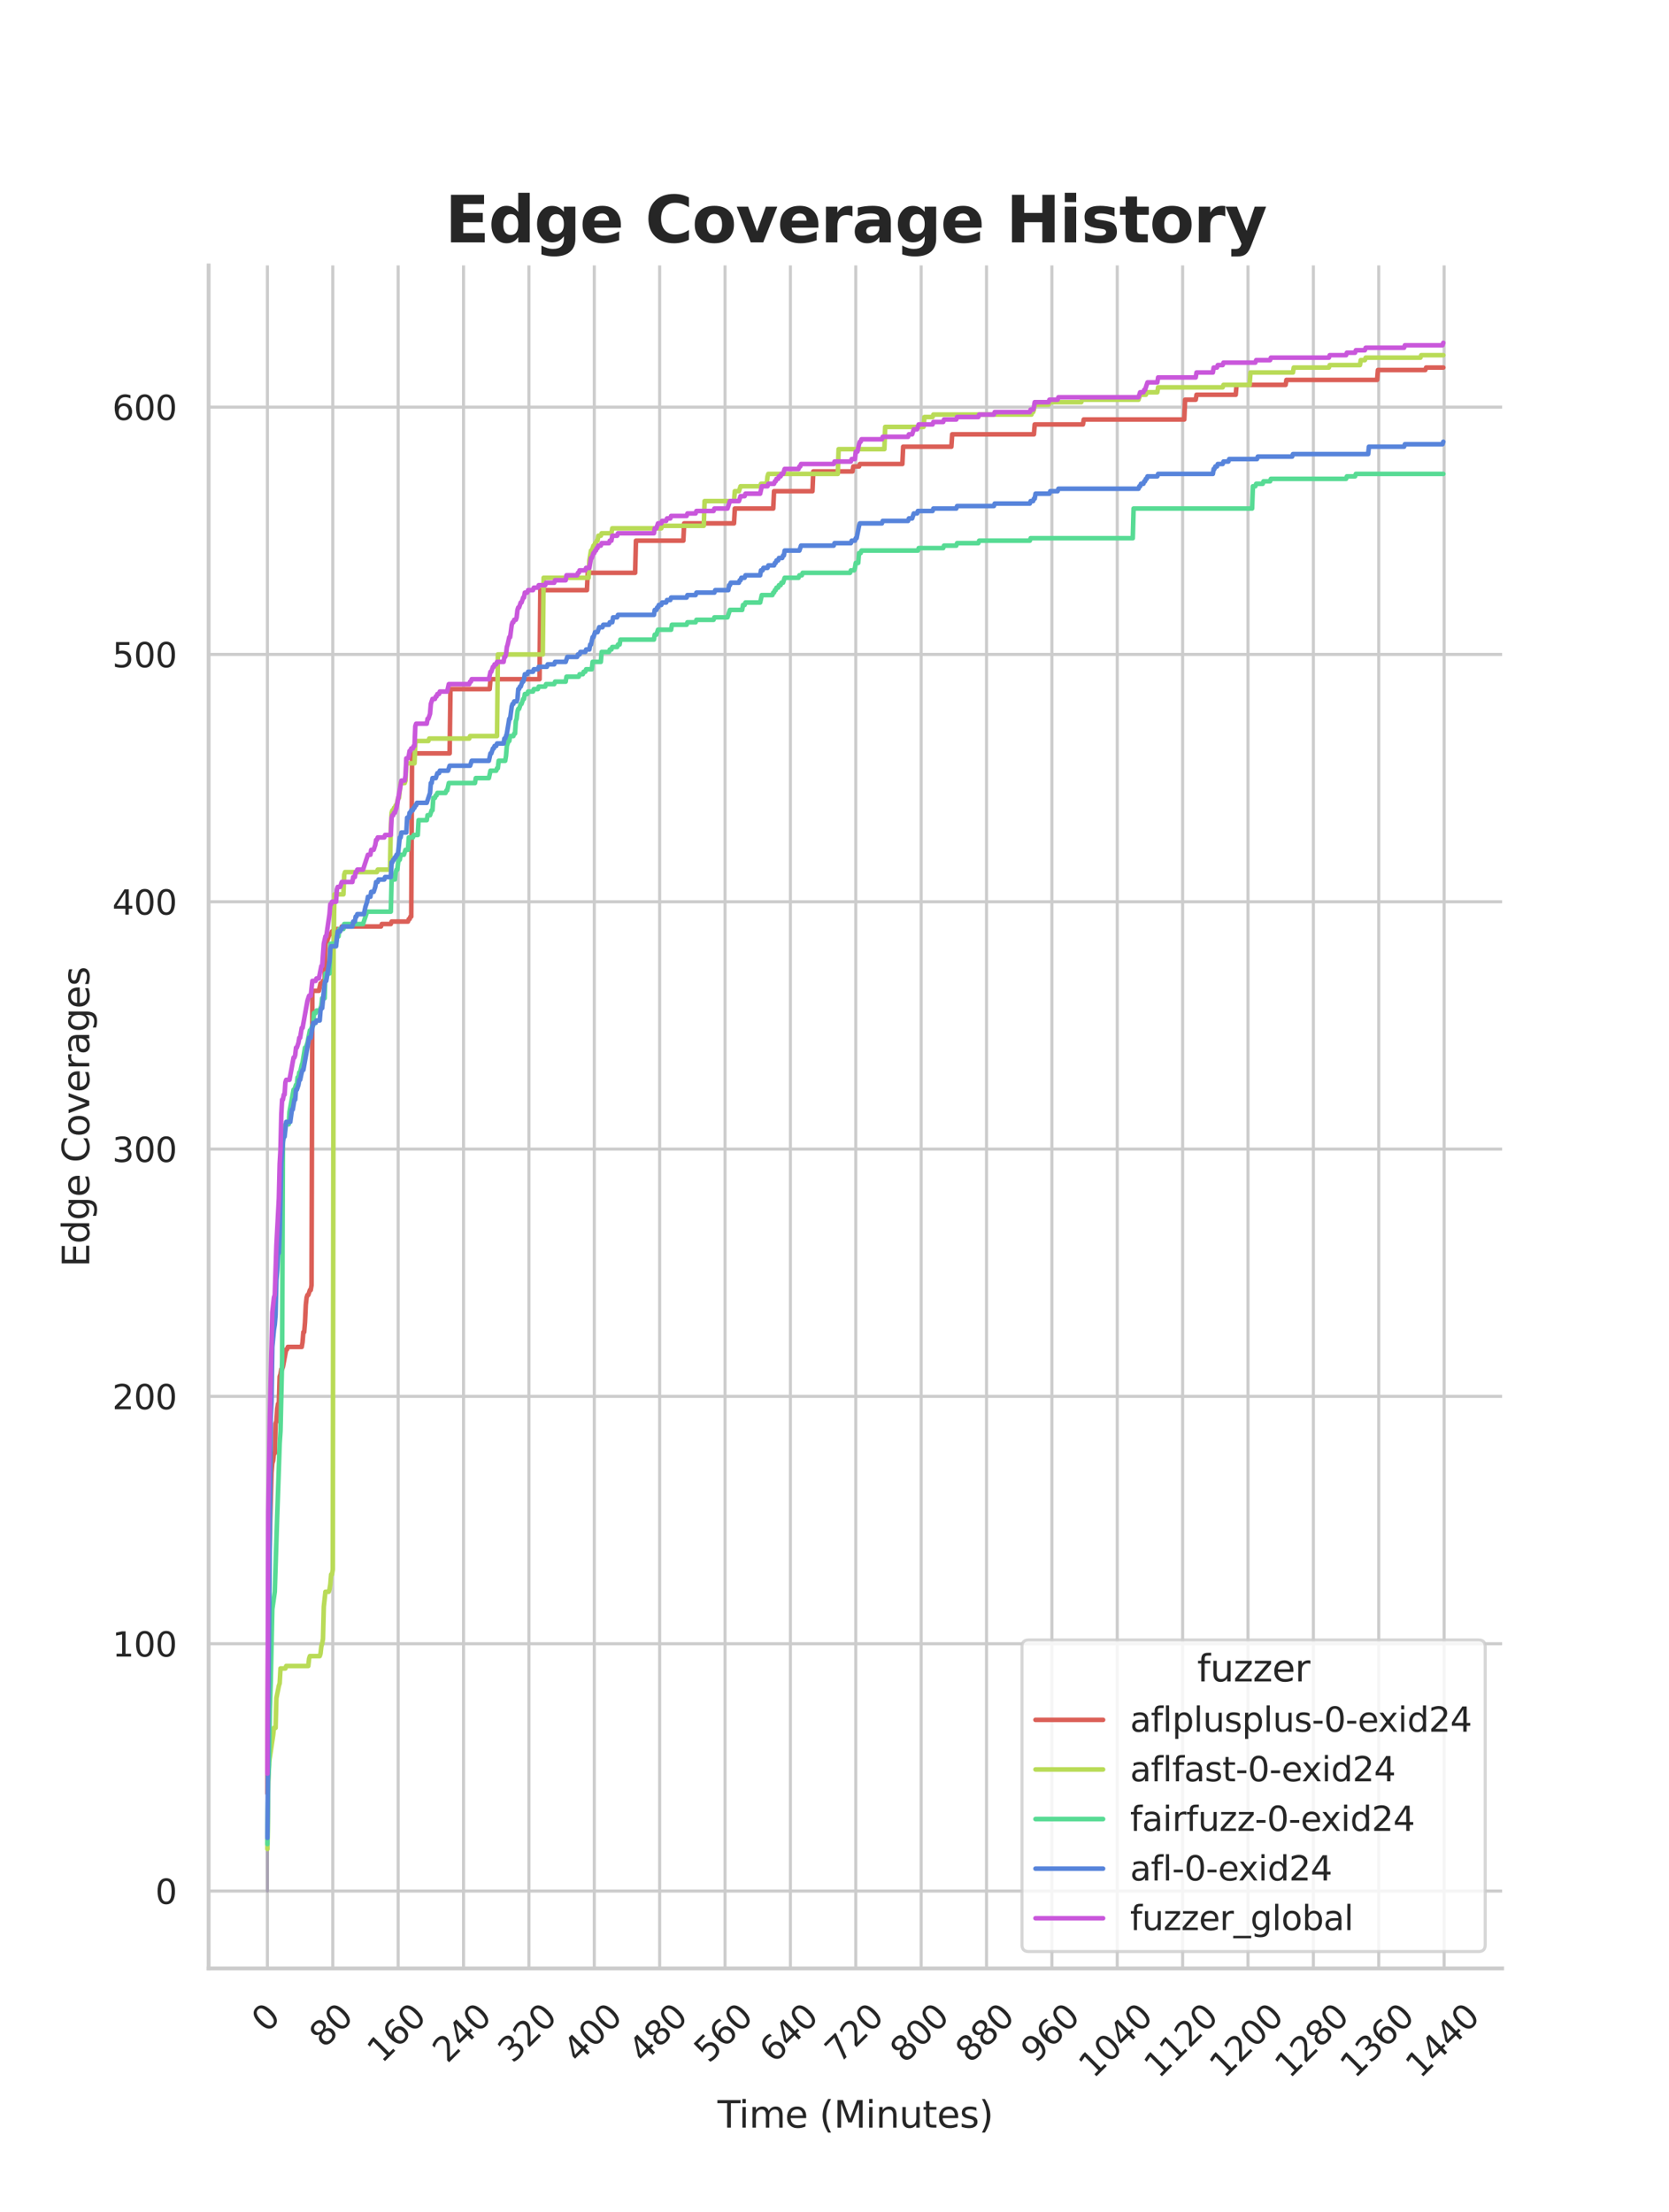 <?xml version="1.0" encoding="utf-8" standalone="no"?>
<!DOCTYPE svg PUBLIC "-//W3C//DTD SVG 1.1//EN"
  "http://www.w3.org/Graphics/SVG/1.1/DTD/svg11.dtd">
<svg xmlns:xlink="http://www.w3.org/1999/xlink" width="434.7pt" height="576pt" viewBox="0 0 434.7 576" xmlns="http://www.w3.org/2000/svg" version="1.1">
 <defs>
  <style type="text/css">*{stroke-linejoin: round; stroke-linecap: butt}</style>
 </defs>
 <g id="figure_1">
  <g id="patch_1">
   <path d="M 0 576 
L 434.7 576 
L 434.7 0 
L 0 0 
z
" style="fill: #ffffff"/>
  </g>
  <g id="axes_1">
   <g id="patch_2">
    <path d="M 54.337 512.64 
L 391.23 512.64 
L 391.23 69.12 
L 54.337 69.12 
z
" style="fill: #ffffff"/>
   </g>
   <g id="matplotlib.axis_1">
    <g id="xtick_1">
     <g id="line2d_1">
      <path d="M 69.651 512.64 
L 69.651 69.12 
" clip-path="url(#pd79850d0a1)" style="fill: none; stroke: #cccccc; stroke-width: 0.8; stroke-linecap: round"/>
     </g>
     <g id="text_1">
      <!-- 0 -->
      <g style="fill: #262626" transform="translate(69.388 529.627)rotate(-45)scale(0.088 -0.088)">
       <defs>
        <path id="DejaVuSans-30" d="M 2034 4250 
Q 1547 4250 1301 3770 
Q 1056 3291 1056 2328 
Q 1056 1369 1301 889 
Q 1547 409 2034 409 
Q 2525 409 2770 889 
Q 3016 1369 3016 2328 
Q 3016 3291 2770 3770 
Q 2525 4250 2034 4250 
z
M 2034 4750 
Q 2819 4750 3233 4129 
Q 3647 3509 3647 2328 
Q 3647 1150 3233 529 
Q 2819 -91 2034 -91 
Q 1250 -91 836 529 
Q 422 1150 422 2328 
Q 422 3509 836 4129 
Q 1250 4750 2034 4750 
z
" transform="scale(0.016)"/>
       </defs>
       <use xlink:href="#DejaVuSans-30"/>
      </g>
     </g>
    </g>
    <g id="xtick_2">
     <g id="line2d_2">
      <path d="M 86.677 512.64 
L 86.677 69.12 
" clip-path="url(#pd79850d0a1)" style="fill: none; stroke: #cccccc; stroke-width: 0.8; stroke-linecap: round"/>
     </g>
     <g id="text_2">
      <!-- 80 -->
      <g style="fill: #262626" transform="translate(84.435 533.586)rotate(-45)scale(0.088 -0.088)">
       <defs>
        <path id="DejaVuSans-38" d="M 2034 2216 
Q 1584 2216 1326 1975 
Q 1069 1734 1069 1313 
Q 1069 891 1326 650 
Q 1584 409 2034 409 
Q 2484 409 2743 651 
Q 3003 894 3003 1313 
Q 3003 1734 2745 1975 
Q 2488 2216 2034 2216 
z
M 1403 2484 
Q 997 2584 770 2862 
Q 544 3141 544 3541 
Q 544 4100 942 4425 
Q 1341 4750 2034 4750 
Q 2731 4750 3128 4425 
Q 3525 4100 3525 3541 
Q 3525 3141 3298 2862 
Q 3072 2584 2669 2484 
Q 3125 2378 3379 2068 
Q 3634 1759 3634 1313 
Q 3634 634 3220 271 
Q 2806 -91 2034 -91 
Q 1263 -91 848 271 
Q 434 634 434 1313 
Q 434 1759 690 2068 
Q 947 2378 1403 2484 
z
M 1172 3481 
Q 1172 3119 1398 2916 
Q 1625 2713 2034 2713 
Q 2441 2713 2670 2916 
Q 2900 3119 2900 3481 
Q 2900 3844 2670 4047 
Q 2441 4250 2034 4250 
Q 1625 4250 1398 4047 
Q 1172 3844 1172 3481 
z
" transform="scale(0.016)"/>
       </defs>
       <use xlink:href="#DejaVuSans-38"/>
       <use xlink:href="#DejaVuSans-30" x="63.623"/>
      </g>
     </g>
    </g>
    <g id="xtick_3">
     <g id="line2d_3">
      <path d="M 103.704 512.64 
L 103.704 69.12 
" clip-path="url(#pd79850d0a1)" style="fill: none; stroke: #cccccc; stroke-width: 0.8; stroke-linecap: round"/>
     </g>
     <g id="text_3">
      <!-- 160 -->
      <g style="fill: #262626" transform="translate(99.482 537.545)rotate(-45)scale(0.088 -0.088)">
       <defs>
        <path id="DejaVuSans-31" d="M 794 531 
L 1825 531 
L 1825 4091 
L 703 3866 
L 703 4441 
L 1819 4666 
L 2450 4666 
L 2450 531 
L 3481 531 
L 3481 0 
L 794 0 
L 794 531 
z
" transform="scale(0.016)"/>
        <path id="DejaVuSans-36" d="M 2113 2584 
Q 1688 2584 1439 2293 
Q 1191 2003 1191 1497 
Q 1191 994 1439 701 
Q 1688 409 2113 409 
Q 2538 409 2786 701 
Q 3034 994 3034 1497 
Q 3034 2003 2786 2293 
Q 2538 2584 2113 2584 
z
M 3366 4563 
L 3366 3988 
Q 3128 4100 2886 4159 
Q 2644 4219 2406 4219 
Q 1781 4219 1451 3797 
Q 1122 3375 1075 2522 
Q 1259 2794 1537 2939 
Q 1816 3084 2150 3084 
Q 2853 3084 3261 2657 
Q 3669 2231 3669 1497 
Q 3669 778 3244 343 
Q 2819 -91 2113 -91 
Q 1303 -91 875 529 
Q 447 1150 447 2328 
Q 447 3434 972 4092 
Q 1497 4750 2381 4750 
Q 2619 4750 2861 4703 
Q 3103 4656 3366 4563 
z
" transform="scale(0.016)"/>
       </defs>
       <use xlink:href="#DejaVuSans-31"/>
       <use xlink:href="#DejaVuSans-36" x="63.623"/>
       <use xlink:href="#DejaVuSans-30" x="127.246"/>
      </g>
     </g>
    </g>
    <g id="xtick_4">
     <g id="line2d_4">
      <path d="M 120.731 512.64 
L 120.731 69.12 
" clip-path="url(#pd79850d0a1)" style="fill: none; stroke: #cccccc; stroke-width: 0.8; stroke-linecap: round"/>
     </g>
     <g id="text_4">
      <!-- 240 -->
      <g style="fill: #262626" transform="translate(116.509 537.545)rotate(-45)scale(0.088 -0.088)">
       <defs>
        <path id="DejaVuSans-32" d="M 1228 531 
L 3431 531 
L 3431 0 
L 469 0 
L 469 531 
Q 828 903 1448 1529 
Q 2069 2156 2228 2338 
Q 2531 2678 2651 2914 
Q 2772 3150 2772 3378 
Q 2772 3750 2511 3984 
Q 2250 4219 1831 4219 
Q 1534 4219 1204 4116 
Q 875 4013 500 3803 
L 500 4441 
Q 881 4594 1212 4672 
Q 1544 4750 1819 4750 
Q 2544 4750 2975 4387 
Q 3406 4025 3406 3419 
Q 3406 3131 3298 2873 
Q 3191 2616 2906 2266 
Q 2828 2175 2409 1742 
Q 1991 1309 1228 531 
z
" transform="scale(0.016)"/>
        <path id="DejaVuSans-34" d="M 2419 4116 
L 825 1625 
L 2419 1625 
L 2419 4116 
z
M 2253 4666 
L 3047 4666 
L 3047 1625 
L 3713 1625 
L 3713 1100 
L 3047 1100 
L 3047 0 
L 2419 0 
L 2419 1100 
L 313 1100 
L 313 1709 
L 2253 4666 
z
" transform="scale(0.016)"/>
       </defs>
       <use xlink:href="#DejaVuSans-32"/>
       <use xlink:href="#DejaVuSans-34" x="63.623"/>
       <use xlink:href="#DejaVuSans-30" x="127.246"/>
      </g>
     </g>
    </g>
    <g id="xtick_5">
     <g id="line2d_5">
      <path d="M 137.757 512.64 
L 137.757 69.12 
" clip-path="url(#pd79850d0a1)" style="fill: none; stroke: #cccccc; stroke-width: 0.8; stroke-linecap: round"/>
     </g>
     <g id="text_5">
      <!-- 320 -->
      <g style="fill: #262626" transform="translate(133.536 537.545)rotate(-45)scale(0.088 -0.088)">
       <defs>
        <path id="DejaVuSans-33" d="M 2597 2516 
Q 3050 2419 3304 2112 
Q 3559 1806 3559 1356 
Q 3559 666 3084 287 
Q 2609 -91 1734 -91 
Q 1441 -91 1130 -33 
Q 819 25 488 141 
L 488 750 
Q 750 597 1062 519 
Q 1375 441 1716 441 
Q 2309 441 2620 675 
Q 2931 909 2931 1356 
Q 2931 1769 2642 2001 
Q 2353 2234 1838 2234 
L 1294 2234 
L 1294 2753 
L 1863 2753 
Q 2328 2753 2575 2939 
Q 2822 3125 2822 3475 
Q 2822 3834 2567 4026 
Q 2313 4219 1838 4219 
Q 1578 4219 1281 4162 
Q 984 4106 628 3988 
L 628 4550 
Q 988 4650 1302 4700 
Q 1616 4750 1894 4750 
Q 2613 4750 3031 4423 
Q 3450 4097 3450 3541 
Q 3450 3153 3228 2886 
Q 3006 2619 2597 2516 
z
" transform="scale(0.016)"/>
       </defs>
       <use xlink:href="#DejaVuSans-33"/>
       <use xlink:href="#DejaVuSans-32" x="63.623"/>
       <use xlink:href="#DejaVuSans-30" x="127.246"/>
      </g>
     </g>
    </g>
    <g id="xtick_6">
     <g id="line2d_6">
      <path d="M 154.784 512.64 
L 154.784 69.12 
" clip-path="url(#pd79850d0a1)" style="fill: none; stroke: #cccccc; stroke-width: 0.8; stroke-linecap: round"/>
     </g>
     <g id="text_6">
      <!-- 400 -->
      <g style="fill: #262626" transform="translate(150.562 537.545)rotate(-45)scale(0.088 -0.088)">
       <use xlink:href="#DejaVuSans-34"/>
       <use xlink:href="#DejaVuSans-30" x="63.623"/>
       <use xlink:href="#DejaVuSans-30" x="127.246"/>
      </g>
     </g>
    </g>
    <g id="xtick_7">
     <g id="line2d_7">
      <path d="M 171.81 512.64 
L 171.81 69.12 
" clip-path="url(#pd79850d0a1)" style="fill: none; stroke: #cccccc; stroke-width: 0.8; stroke-linecap: round"/>
     </g>
     <g id="text_7">
      <!-- 480 -->
      <g style="fill: #262626" transform="translate(167.589 537.545)rotate(-45)scale(0.088 -0.088)">
       <use xlink:href="#DejaVuSans-34"/>
       <use xlink:href="#DejaVuSans-38" x="63.623"/>
       <use xlink:href="#DejaVuSans-30" x="127.246"/>
      </g>
     </g>
    </g>
    <g id="xtick_8">
     <g id="line2d_8">
      <path d="M 188.837 512.64 
L 188.837 69.12 
" clip-path="url(#pd79850d0a1)" style="fill: none; stroke: #cccccc; stroke-width: 0.8; stroke-linecap: round"/>
     </g>
     <g id="text_8">
      <!-- 560 -->
      <g style="fill: #262626" transform="translate(184.615 537.545)rotate(-45)scale(0.088 -0.088)">
       <defs>
        <path id="DejaVuSans-35" d="M 691 4666 
L 3169 4666 
L 3169 4134 
L 1269 4134 
L 1269 2991 
Q 1406 3038 1543 3061 
Q 1681 3084 1819 3084 
Q 2600 3084 3056 2656 
Q 3513 2228 3513 1497 
Q 3513 744 3044 326 
Q 2575 -91 1722 -91 
Q 1428 -91 1123 -41 
Q 819 9 494 109 
L 494 744 
Q 775 591 1075 516 
Q 1375 441 1709 441 
Q 2250 441 2565 725 
Q 2881 1009 2881 1497 
Q 2881 1984 2565 2268 
Q 2250 2553 1709 2553 
Q 1456 2553 1204 2497 
Q 953 2441 691 2322 
L 691 4666 
z
" transform="scale(0.016)"/>
       </defs>
       <use xlink:href="#DejaVuSans-35"/>
       <use xlink:href="#DejaVuSans-36" x="63.623"/>
       <use xlink:href="#DejaVuSans-30" x="127.246"/>
      </g>
     </g>
    </g>
    <g id="xtick_9">
     <g id="line2d_9">
      <path d="M 205.864 512.64 
L 205.864 69.12 
" clip-path="url(#pd79850d0a1)" style="fill: none; stroke: #cccccc; stroke-width: 0.8; stroke-linecap: round"/>
     </g>
     <g id="text_9">
      <!-- 640 -->
      <g style="fill: #262626" transform="translate(201.642 537.545)rotate(-45)scale(0.088 -0.088)">
       <use xlink:href="#DejaVuSans-36"/>
       <use xlink:href="#DejaVuSans-34" x="63.623"/>
       <use xlink:href="#DejaVuSans-30" x="127.246"/>
      </g>
     </g>
    </g>
    <g id="xtick_10">
     <g id="line2d_10">
      <path d="M 222.89 512.64 
L 222.89 69.12 
" clip-path="url(#pd79850d0a1)" style="fill: none; stroke: #cccccc; stroke-width: 0.8; stroke-linecap: round"/>
     </g>
     <g id="text_10">
      <!-- 720 -->
      <g style="fill: #262626" transform="translate(218.669 537.545)rotate(-45)scale(0.088 -0.088)">
       <defs>
        <path id="DejaVuSans-37" d="M 525 4666 
L 3525 4666 
L 3525 4397 
L 1831 0 
L 1172 0 
L 2766 4134 
L 525 4134 
L 525 4666 
z
" transform="scale(0.016)"/>
       </defs>
       <use xlink:href="#DejaVuSans-37"/>
       <use xlink:href="#DejaVuSans-32" x="63.623"/>
       <use xlink:href="#DejaVuSans-30" x="127.246"/>
      </g>
     </g>
    </g>
    <g id="xtick_11">
     <g id="line2d_11">
      <path d="M 239.917 512.64 
L 239.917 69.12 
" clip-path="url(#pd79850d0a1)" style="fill: none; stroke: #cccccc; stroke-width: 0.8; stroke-linecap: round"/>
     </g>
     <g id="text_11">
      <!-- 800 -->
      <g style="fill: #262626" transform="translate(235.695 537.545)rotate(-45)scale(0.088 -0.088)">
       <use xlink:href="#DejaVuSans-38"/>
       <use xlink:href="#DejaVuSans-30" x="63.623"/>
       <use xlink:href="#DejaVuSans-30" x="127.246"/>
      </g>
     </g>
    </g>
    <g id="xtick_12">
     <g id="line2d_12">
      <path d="M 256.943 512.64 
L 256.943 69.12 
" clip-path="url(#pd79850d0a1)" style="fill: none; stroke: #cccccc; stroke-width: 0.8; stroke-linecap: round"/>
     </g>
     <g id="text_12">
      <!-- 880 -->
      <g style="fill: #262626" transform="translate(252.722 537.545)rotate(-45)scale(0.088 -0.088)">
       <use xlink:href="#DejaVuSans-38"/>
       <use xlink:href="#DejaVuSans-38" x="63.623"/>
       <use xlink:href="#DejaVuSans-30" x="127.246"/>
      </g>
     </g>
    </g>
    <g id="xtick_13">
     <g id="line2d_13">
      <path d="M 273.97 512.64 
L 273.97 69.12 
" clip-path="url(#pd79850d0a1)" style="fill: none; stroke: #cccccc; stroke-width: 0.8; stroke-linecap: round"/>
     </g>
     <g id="text_13">
      <!-- 960 -->
      <g style="fill: #262626" transform="translate(269.748 537.545)rotate(-45)scale(0.088 -0.088)">
       <defs>
        <path id="DejaVuSans-39" d="M 703 97 
L 703 672 
Q 941 559 1184 500 
Q 1428 441 1663 441 
Q 2288 441 2617 861 
Q 2947 1281 2994 2138 
Q 2813 1869 2534 1725 
Q 2256 1581 1919 1581 
Q 1219 1581 811 2004 
Q 403 2428 403 3163 
Q 403 3881 828 4315 
Q 1253 4750 1959 4750 
Q 2769 4750 3195 4129 
Q 3622 3509 3622 2328 
Q 3622 1225 3098 567 
Q 2575 -91 1691 -91 
Q 1453 -91 1209 -44 
Q 966 3 703 97 
z
M 1959 2075 
Q 2384 2075 2632 2365 
Q 2881 2656 2881 3163 
Q 2881 3666 2632 3958 
Q 2384 4250 1959 4250 
Q 1534 4250 1286 3958 
Q 1038 3666 1038 3163 
Q 1038 2656 1286 2365 
Q 1534 2075 1959 2075 
z
" transform="scale(0.016)"/>
       </defs>
       <use xlink:href="#DejaVuSans-39"/>
       <use xlink:href="#DejaVuSans-36" x="63.623"/>
       <use xlink:href="#DejaVuSans-30" x="127.246"/>
      </g>
     </g>
    </g>
    <g id="xtick_14">
     <g id="line2d_14">
      <path d="M 290.997 512.64 
L 290.997 69.12 
" clip-path="url(#pd79850d0a1)" style="fill: none; stroke: #cccccc; stroke-width: 0.8; stroke-linecap: round"/>
     </g>
     <g id="text_14">
      <!-- 1040 -->
      <g style="fill: #262626" transform="translate(284.795 541.505)rotate(-45)scale(0.088 -0.088)">
       <use xlink:href="#DejaVuSans-31"/>
       <use xlink:href="#DejaVuSans-30" x="63.623"/>
       <use xlink:href="#DejaVuSans-34" x="127.246"/>
       <use xlink:href="#DejaVuSans-30" x="190.869"/>
      </g>
     </g>
    </g>
    <g id="xtick_15">
     <g id="line2d_15">
      <path d="M 308.023 512.64 
L 308.023 69.12 
" clip-path="url(#pd79850d0a1)" style="fill: none; stroke: #cccccc; stroke-width: 0.8; stroke-linecap: round"/>
     </g>
     <g id="text_15">
      <!-- 1120 -->
      <g style="fill: #262626" transform="translate(301.822 541.505)rotate(-45)scale(0.088 -0.088)">
       <use xlink:href="#DejaVuSans-31"/>
       <use xlink:href="#DejaVuSans-31" x="63.623"/>
       <use xlink:href="#DejaVuSans-32" x="127.246"/>
       <use xlink:href="#DejaVuSans-30" x="190.869"/>
      </g>
     </g>
    </g>
    <g id="xtick_16">
     <g id="line2d_16">
      <path d="M 325.05 512.64 
L 325.05 69.12 
" clip-path="url(#pd79850d0a1)" style="fill: none; stroke: #cccccc; stroke-width: 0.8; stroke-linecap: round"/>
     </g>
     <g id="text_16">
      <!-- 1200 -->
      <g style="fill: #262626" transform="translate(318.849 541.505)rotate(-45)scale(0.088 -0.088)">
       <use xlink:href="#DejaVuSans-31"/>
       <use xlink:href="#DejaVuSans-32" x="63.623"/>
       <use xlink:href="#DejaVuSans-30" x="127.246"/>
       <use xlink:href="#DejaVuSans-30" x="190.869"/>
      </g>
     </g>
    </g>
    <g id="xtick_17">
     <g id="line2d_17">
      <path d="M 342.076 512.64 
L 342.076 69.12 
" clip-path="url(#pd79850d0a1)" style="fill: none; stroke: #cccccc; stroke-width: 0.8; stroke-linecap: round"/>
     </g>
     <g id="text_17">
      <!-- 1280 -->
      <g style="fill: #262626" transform="translate(335.875 541.505)rotate(-45)scale(0.088 -0.088)">
       <use xlink:href="#DejaVuSans-31"/>
       <use xlink:href="#DejaVuSans-32" x="63.623"/>
       <use xlink:href="#DejaVuSans-38" x="127.246"/>
       <use xlink:href="#DejaVuSans-30" x="190.869"/>
      </g>
     </g>
    </g>
    <g id="xtick_18">
     <g id="line2d_18">
      <path d="M 359.103 512.64 
L 359.103 69.12 
" clip-path="url(#pd79850d0a1)" style="fill: none; stroke: #cccccc; stroke-width: 0.8; stroke-linecap: round"/>
     </g>
     <g id="text_18">
      <!-- 1360 -->
      <g style="fill: #262626" transform="translate(352.902 541.505)rotate(-45)scale(0.088 -0.088)">
       <use xlink:href="#DejaVuSans-31"/>
       <use xlink:href="#DejaVuSans-33" x="63.623"/>
       <use xlink:href="#DejaVuSans-36" x="127.246"/>
       <use xlink:href="#DejaVuSans-30" x="190.869"/>
      </g>
     </g>
    </g>
    <g id="xtick_19">
     <g id="line2d_19">
      <path d="M 376.13 512.64 
L 376.13 69.12 
" clip-path="url(#pd79850d0a1)" style="fill: none; stroke: #cccccc; stroke-width: 0.8; stroke-linecap: round"/>
     </g>
     <g id="text_19">
      <!-- 1440 -->
      <g style="fill: #262626" transform="translate(369.928 541.505)rotate(-45)scale(0.088 -0.088)">
       <use xlink:href="#DejaVuSans-31"/>
       <use xlink:href="#DejaVuSans-34" x="63.623"/>
       <use xlink:href="#DejaVuSans-34" x="127.246"/>
       <use xlink:href="#DejaVuSans-30" x="190.869"/>
      </g>
     </g>
    </g>
    <g id="text_20">
     <!-- Time (Minutes) -->
     <g style="fill: #262626" transform="translate(186.874 554.093)scale(0.096 -0.096)">
      <defs>
       <path id="DejaVuSans-54" d="M -19 4666 
L 3928 4666 
L 3928 4134 
L 2272 4134 
L 2272 0 
L 1638 0 
L 1638 4134 
L -19 4134 
L -19 4666 
z
" transform="scale(0.016)"/>
       <path id="DejaVuSans-69" d="M 603 3500 
L 1178 3500 
L 1178 0 
L 603 0 
L 603 3500 
z
M 603 4863 
L 1178 4863 
L 1178 4134 
L 603 4134 
L 603 4863 
z
" transform="scale(0.016)"/>
       <path id="DejaVuSans-6d" d="M 3328 2828 
Q 3544 3216 3844 3400 
Q 4144 3584 4550 3584 
Q 5097 3584 5394 3201 
Q 5691 2819 5691 2113 
L 5691 0 
L 5113 0 
L 5113 2094 
Q 5113 2597 4934 2840 
Q 4756 3084 4391 3084 
Q 3944 3084 3684 2787 
Q 3425 2491 3425 1978 
L 3425 0 
L 2847 0 
L 2847 2094 
Q 2847 2600 2669 2842 
Q 2491 3084 2119 3084 
Q 1678 3084 1418 2786 
Q 1159 2488 1159 1978 
L 1159 0 
L 581 0 
L 581 3500 
L 1159 3500 
L 1159 2956 
Q 1356 3278 1631 3431 
Q 1906 3584 2284 3584 
Q 2666 3584 2933 3390 
Q 3200 3197 3328 2828 
z
" transform="scale(0.016)"/>
       <path id="DejaVuSans-65" d="M 3597 1894 
L 3597 1613 
L 953 1613 
Q 991 1019 1311 708 
Q 1631 397 2203 397 
Q 2534 397 2845 478 
Q 3156 559 3463 722 
L 3463 178 
Q 3153 47 2828 -22 
Q 2503 -91 2169 -91 
Q 1331 -91 842 396 
Q 353 884 353 1716 
Q 353 2575 817 3079 
Q 1281 3584 2069 3584 
Q 2775 3584 3186 3129 
Q 3597 2675 3597 1894 
z
M 3022 2063 
Q 3016 2534 2758 2815 
Q 2500 3097 2075 3097 
Q 1594 3097 1305 2825 
Q 1016 2553 972 2059 
L 3022 2063 
z
" transform="scale(0.016)"/>
       <path id="DejaVuSans-20" transform="scale(0.016)"/>
       <path id="DejaVuSans-28" d="M 1984 4856 
Q 1566 4138 1362 3434 
Q 1159 2731 1159 2009 
Q 1159 1288 1364 580 
Q 1569 -128 1984 -844 
L 1484 -844 
Q 1016 -109 783 600 
Q 550 1309 550 2009 
Q 550 2706 781 3412 
Q 1013 4119 1484 4856 
L 1984 4856 
z
" transform="scale(0.016)"/>
       <path id="DejaVuSans-4d" d="M 628 4666 
L 1569 4666 
L 2759 1491 
L 3956 4666 
L 4897 4666 
L 4897 0 
L 4281 0 
L 4281 4097 
L 3078 897 
L 2444 897 
L 1241 4097 
L 1241 0 
L 628 0 
L 628 4666 
z
" transform="scale(0.016)"/>
       <path id="DejaVuSans-6e" d="M 3513 2113 
L 3513 0 
L 2938 0 
L 2938 2094 
Q 2938 2591 2744 2837 
Q 2550 3084 2163 3084 
Q 1697 3084 1428 2787 
Q 1159 2491 1159 1978 
L 1159 0 
L 581 0 
L 581 3500 
L 1159 3500 
L 1159 2956 
Q 1366 3272 1645 3428 
Q 1925 3584 2291 3584 
Q 2894 3584 3203 3211 
Q 3513 2838 3513 2113 
z
" transform="scale(0.016)"/>
       <path id="DejaVuSans-75" d="M 544 1381 
L 544 3500 
L 1119 3500 
L 1119 1403 
Q 1119 906 1312 657 
Q 1506 409 1894 409 
Q 2359 409 2629 706 
Q 2900 1003 2900 1516 
L 2900 3500 
L 3475 3500 
L 3475 0 
L 2900 0 
L 2900 538 
Q 2691 219 2414 64 
Q 2138 -91 1772 -91 
Q 1169 -91 856 284 
Q 544 659 544 1381 
z
M 1991 3584 
L 1991 3584 
z
" transform="scale(0.016)"/>
       <path id="DejaVuSans-74" d="M 1172 4494 
L 1172 3500 
L 2356 3500 
L 2356 3053 
L 1172 3053 
L 1172 1153 
Q 1172 725 1289 603 
Q 1406 481 1766 481 
L 2356 481 
L 2356 0 
L 1766 0 
Q 1100 0 847 248 
Q 594 497 594 1153 
L 594 3053 
L 172 3053 
L 172 3500 
L 594 3500 
L 594 4494 
L 1172 4494 
z
" transform="scale(0.016)"/>
       <path id="DejaVuSans-73" d="M 2834 3397 
L 2834 2853 
Q 2591 2978 2328 3040 
Q 2066 3103 1784 3103 
Q 1356 3103 1142 2972 
Q 928 2841 928 2578 
Q 928 2378 1081 2264 
Q 1234 2150 1697 2047 
L 1894 2003 
Q 2506 1872 2764 1633 
Q 3022 1394 3022 966 
Q 3022 478 2636 193 
Q 2250 -91 1575 -91 
Q 1294 -91 989 -36 
Q 684 19 347 128 
L 347 722 
Q 666 556 975 473 
Q 1284 391 1588 391 
Q 1994 391 2212 530 
Q 2431 669 2431 922 
Q 2431 1156 2273 1281 
Q 2116 1406 1581 1522 
L 1381 1569 
Q 847 1681 609 1914 
Q 372 2147 372 2553 
Q 372 3047 722 3315 
Q 1072 3584 1716 3584 
Q 2034 3584 2315 3537 
Q 2597 3491 2834 3397 
z
" transform="scale(0.016)"/>
       <path id="DejaVuSans-29" d="M 513 4856 
L 1013 4856 
Q 1481 4119 1714 3412 
Q 1947 2706 1947 2009 
Q 1947 1309 1714 600 
Q 1481 -109 1013 -844 
L 513 -844 
Q 928 -128 1133 580 
Q 1338 1288 1338 2009 
Q 1338 2731 1133 3434 
Q 928 4138 513 4856 
z
" transform="scale(0.016)"/>
      </defs>
      <use xlink:href="#DejaVuSans-54"/>
      <use xlink:href="#DejaVuSans-69" x="57.959"/>
      <use xlink:href="#DejaVuSans-6d" x="85.742"/>
      <use xlink:href="#DejaVuSans-65" x="183.154"/>
      <use xlink:href="#DejaVuSans-20" x="244.678"/>
      <use xlink:href="#DejaVuSans-28" x="276.465"/>
      <use xlink:href="#DejaVuSans-4d" x="315.479"/>
      <use xlink:href="#DejaVuSans-69" x="401.758"/>
      <use xlink:href="#DejaVuSans-6e" x="429.541"/>
      <use xlink:href="#DejaVuSans-75" x="492.92"/>
      <use xlink:href="#DejaVuSans-74" x="556.299"/>
      <use xlink:href="#DejaVuSans-65" x="595.508"/>
      <use xlink:href="#DejaVuSans-73" x="657.031"/>
      <use xlink:href="#DejaVuSans-29" x="709.131"/>
     </g>
    </g>
   </g>
   <g id="matplotlib.axis_2">
    <g id="ytick_1">
     <g id="line2d_20">
      <path d="M 54.337 492.48 
L 391.23 492.48 
" clip-path="url(#pd79850d0a1)" style="fill: none; stroke: #cccccc; stroke-width: 0.8; stroke-linecap: round"/>
     </g>
     <g id="text_21">
      <!-- 0 -->
      <g style="fill: #262626" transform="translate(40.438 495.823)scale(0.088 -0.088)">
       <use xlink:href="#DejaVuSans-30"/>
      </g>
     </g>
    </g>
    <g id="ytick_2">
     <g id="line2d_21">
      <path d="M 54.337 428.071 
L 391.23 428.071 
" clip-path="url(#pd79850d0a1)" style="fill: none; stroke: #cccccc; stroke-width: 0.8; stroke-linecap: round"/>
     </g>
     <g id="text_22">
      <!-- 100 -->
      <g style="fill: #262626" transform="translate(29.241 431.414)scale(0.088 -0.088)">
       <use xlink:href="#DejaVuSans-31"/>
       <use xlink:href="#DejaVuSans-30" x="63.623"/>
       <use xlink:href="#DejaVuSans-30" x="127.246"/>
      </g>
     </g>
    </g>
    <g id="ytick_3">
     <g id="line2d_22">
      <path d="M 54.337 363.662 
L 391.23 363.662 
" clip-path="url(#pd79850d0a1)" style="fill: none; stroke: #cccccc; stroke-width: 0.8; stroke-linecap: round"/>
     </g>
     <g id="text_23">
      <!-- 200 -->
      <g style="fill: #262626" transform="translate(29.241 367.005)scale(0.088 -0.088)">
       <use xlink:href="#DejaVuSans-32"/>
       <use xlink:href="#DejaVuSans-30" x="63.623"/>
       <use xlink:href="#DejaVuSans-30" x="127.246"/>
      </g>
     </g>
    </g>
    <g id="ytick_4">
     <g id="line2d_23">
      <path d="M 54.337 299.253 
L 391.23 299.253 
" clip-path="url(#pd79850d0a1)" style="fill: none; stroke: #cccccc; stroke-width: 0.8; stroke-linecap: round"/>
     </g>
     <g id="text_24">
      <!-- 300 -->
      <g style="fill: #262626" transform="translate(29.241 302.596)scale(0.088 -0.088)">
       <use xlink:href="#DejaVuSans-33"/>
       <use xlink:href="#DejaVuSans-30" x="63.623"/>
       <use xlink:href="#DejaVuSans-30" x="127.246"/>
      </g>
     </g>
    </g>
    <g id="ytick_5">
     <g id="line2d_24">
      <path d="M 54.337 234.844 
L 391.23 234.844 
" clip-path="url(#pd79850d0a1)" style="fill: none; stroke: #cccccc; stroke-width: 0.8; stroke-linecap: round"/>
     </g>
     <g id="text_25">
      <!-- 400 -->
      <g style="fill: #262626" transform="translate(29.241 238.188)scale(0.088 -0.088)">
       <use xlink:href="#DejaVuSans-34"/>
       <use xlink:href="#DejaVuSans-30" x="63.623"/>
       <use xlink:href="#DejaVuSans-30" x="127.246"/>
      </g>
     </g>
    </g>
    <g id="ytick_6">
     <g id="line2d_25">
      <path d="M 54.337 170.435 
L 391.23 170.435 
" clip-path="url(#pd79850d0a1)" style="fill: none; stroke: #cccccc; stroke-width: 0.8; stroke-linecap: round"/>
     </g>
     <g id="text_26">
      <!-- 500 -->
      <g style="fill: #262626" transform="translate(29.241 173.779)scale(0.088 -0.088)">
       <use xlink:href="#DejaVuSans-35"/>
       <use xlink:href="#DejaVuSans-30" x="63.623"/>
       <use xlink:href="#DejaVuSans-30" x="127.246"/>
      </g>
     </g>
    </g>
    <g id="ytick_7">
     <g id="line2d_26">
      <path d="M 54.337 106.026 
L 391.23 106.026 
" clip-path="url(#pd79850d0a1)" style="fill: none; stroke: #cccccc; stroke-width: 0.8; stroke-linecap: round"/>
     </g>
     <g id="text_27">
      <!-- 600 -->
      <g style="fill: #262626" transform="translate(29.241 109.37)scale(0.088 -0.088)">
       <use xlink:href="#DejaVuSans-36"/>
       <use xlink:href="#DejaVuSans-30" x="63.623"/>
       <use xlink:href="#DejaVuSans-30" x="127.246"/>
      </g>
     </g>
    </g>
    <g id="text_28">
     <!-- Edge Coverages -->
     <g style="fill: #262626" transform="translate(23.244 329.986)rotate(-90)scale(0.096 -0.096)">
      <defs>
       <path id="DejaVuSans-45" d="M 628 4666 
L 3578 4666 
L 3578 4134 
L 1259 4134 
L 1259 2753 
L 3481 2753 
L 3481 2222 
L 1259 2222 
L 1259 531 
L 3634 531 
L 3634 0 
L 628 0 
L 628 4666 
z
" transform="scale(0.016)"/>
       <path id="DejaVuSans-64" d="M 2906 2969 
L 2906 4863 
L 3481 4863 
L 3481 0 
L 2906 0 
L 2906 525 
Q 2725 213 2448 61 
Q 2172 -91 1784 -91 
Q 1150 -91 751 415 
Q 353 922 353 1747 
Q 353 2572 751 3078 
Q 1150 3584 1784 3584 
Q 2172 3584 2448 3432 
Q 2725 3281 2906 2969 
z
M 947 1747 
Q 947 1113 1208 752 
Q 1469 391 1925 391 
Q 2381 391 2643 752 
Q 2906 1113 2906 1747 
Q 2906 2381 2643 2742 
Q 2381 3103 1925 3103 
Q 1469 3103 1208 2742 
Q 947 2381 947 1747 
z
" transform="scale(0.016)"/>
       <path id="DejaVuSans-67" d="M 2906 1791 
Q 2906 2416 2648 2759 
Q 2391 3103 1925 3103 
Q 1463 3103 1205 2759 
Q 947 2416 947 1791 
Q 947 1169 1205 825 
Q 1463 481 1925 481 
Q 2391 481 2648 825 
Q 2906 1169 2906 1791 
z
M 3481 434 
Q 3481 -459 3084 -895 
Q 2688 -1331 1869 -1331 
Q 1566 -1331 1297 -1286 
Q 1028 -1241 775 -1147 
L 775 -588 
Q 1028 -725 1275 -790 
Q 1522 -856 1778 -856 
Q 2344 -856 2625 -561 
Q 2906 -266 2906 331 
L 2906 616 
Q 2728 306 2450 153 
Q 2172 0 1784 0 
Q 1141 0 747 490 
Q 353 981 353 1791 
Q 353 2603 747 3093 
Q 1141 3584 1784 3584 
Q 2172 3584 2450 3431 
Q 2728 3278 2906 2969 
L 2906 3500 
L 3481 3500 
L 3481 434 
z
" transform="scale(0.016)"/>
       <path id="DejaVuSans-43" d="M 4122 4306 
L 4122 3641 
Q 3803 3938 3442 4084 
Q 3081 4231 2675 4231 
Q 1875 4231 1450 3742 
Q 1025 3253 1025 2328 
Q 1025 1406 1450 917 
Q 1875 428 2675 428 
Q 3081 428 3442 575 
Q 3803 722 4122 1019 
L 4122 359 
Q 3791 134 3420 21 
Q 3050 -91 2638 -91 
Q 1578 -91 968 557 
Q 359 1206 359 2328 
Q 359 3453 968 4101 
Q 1578 4750 2638 4750 
Q 3056 4750 3426 4639 
Q 3797 4528 4122 4306 
z
" transform="scale(0.016)"/>
       <path id="DejaVuSans-6f" d="M 1959 3097 
Q 1497 3097 1228 2736 
Q 959 2375 959 1747 
Q 959 1119 1226 758 
Q 1494 397 1959 397 
Q 2419 397 2687 759 
Q 2956 1122 2956 1747 
Q 2956 2369 2687 2733 
Q 2419 3097 1959 3097 
z
M 1959 3584 
Q 2709 3584 3137 3096 
Q 3566 2609 3566 1747 
Q 3566 888 3137 398 
Q 2709 -91 1959 -91 
Q 1206 -91 779 398 
Q 353 888 353 1747 
Q 353 2609 779 3096 
Q 1206 3584 1959 3584 
z
" transform="scale(0.016)"/>
       <path id="DejaVuSans-76" d="M 191 3500 
L 800 3500 
L 1894 563 
L 2988 3500 
L 3597 3500 
L 2284 0 
L 1503 0 
L 191 3500 
z
" transform="scale(0.016)"/>
       <path id="DejaVuSans-72" d="M 2631 2963 
Q 2534 3019 2420 3045 
Q 2306 3072 2169 3072 
Q 1681 3072 1420 2755 
Q 1159 2438 1159 1844 
L 1159 0 
L 581 0 
L 581 3500 
L 1159 3500 
L 1159 2956 
Q 1341 3275 1631 3429 
Q 1922 3584 2338 3584 
Q 2397 3584 2469 3576 
Q 2541 3569 2628 3553 
L 2631 2963 
z
" transform="scale(0.016)"/>
       <path id="DejaVuSans-61" d="M 2194 1759 
Q 1497 1759 1228 1600 
Q 959 1441 959 1056 
Q 959 750 1161 570 
Q 1363 391 1709 391 
Q 2188 391 2477 730 
Q 2766 1069 2766 1631 
L 2766 1759 
L 2194 1759 
z
M 3341 1997 
L 3341 0 
L 2766 0 
L 2766 531 
Q 2569 213 2275 61 
Q 1981 -91 1556 -91 
Q 1019 -91 701 211 
Q 384 513 384 1019 
Q 384 1609 779 1909 
Q 1175 2209 1959 2209 
L 2766 2209 
L 2766 2266 
Q 2766 2663 2505 2880 
Q 2244 3097 1772 3097 
Q 1472 3097 1187 3025 
Q 903 2953 641 2809 
L 641 3341 
Q 956 3463 1253 3523 
Q 1550 3584 1831 3584 
Q 2591 3584 2966 3190 
Q 3341 2797 3341 1997 
z
" transform="scale(0.016)"/>
      </defs>
      <use xlink:href="#DejaVuSans-45"/>
      <use xlink:href="#DejaVuSans-64" x="63.184"/>
      <use xlink:href="#DejaVuSans-67" x="126.66"/>
      <use xlink:href="#DejaVuSans-65" x="190.137"/>
      <use xlink:href="#DejaVuSans-20" x="251.66"/>
      <use xlink:href="#DejaVuSans-43" x="283.447"/>
      <use xlink:href="#DejaVuSans-6f" x="353.271"/>
      <use xlink:href="#DejaVuSans-76" x="414.453"/>
      <use xlink:href="#DejaVuSans-65" x="473.633"/>
      <use xlink:href="#DejaVuSans-72" x="535.156"/>
      <use xlink:href="#DejaVuSans-61" x="576.27"/>
      <use xlink:href="#DejaVuSans-67" x="637.549"/>
      <use xlink:href="#DejaVuSans-65" x="701.025"/>
      <use xlink:href="#DejaVuSans-73" x="762.549"/>
     </g>
    </g>
   </g>
   <g id="PolyCollection_1">
    <defs>
     <path id="mbe75ecf2f4" d="M 69.651 -134.403 
L 69.651 -83.52 
L 69.651 -134.403 
L 69.651 -134.403 
z
" style="stroke: #db5f57; stroke-opacity: 0.2; stroke-width: 0.8"/>
    </defs>
    <g clip-path="url(#pd79850d0a1)">
     <use xlink:href="#mbe75ecf2f4" x="0" y="576" style="fill: #db5f57; fill-opacity: 0.2; stroke: #db5f57; stroke-opacity: 0.2; stroke-width: 0.8"/>
    </g>
   </g>
   <g id="PolyCollection_2">
    <defs>
     <path id="mc8ed7aae67" d="M 69.651 -105.419 
L 69.651 -83.52 
L 69.651 -105.419 
L 69.651 -105.419 
z
" style="stroke: #b9db57; stroke-opacity: 0.2; stroke-width: 0.8"/>
    </defs>
    <g clip-path="url(#pd79850d0a1)">
     <use xlink:href="#mc8ed7aae67" x="0" y="576" style="fill: #b9db57; fill-opacity: 0.2; stroke: #b9db57; stroke-opacity: 0.2; stroke-width: 0.8"/>
    </g>
   </g>
   <g id="PolyCollection_3">
    <defs>
     <path id="m7a33747828" d="M 69.651 -107.995 
L 69.651 -83.52 
L 69.651 -107.995 
L 69.651 -107.995 
z
" style="stroke: #57db94; stroke-opacity: 0.2; stroke-width: 0.8"/>
    </defs>
    <g clip-path="url(#pd79850d0a1)">
     <use xlink:href="#m7a33747828" x="0" y="576" style="fill: #57db94; fill-opacity: 0.2; stroke: #57db94; stroke-opacity: 0.2; stroke-width: 0.8"/>
    </g>
   </g>
   <g id="PolyCollection_4">
    <defs>
     <path id="m82d067c7a1" d="M 69.651 -111.216 
L 69.651 -83.52 
L 69.651 -111.216 
L 69.651 -111.216 
z
" style="stroke: #5784db; stroke-opacity: 0.2; stroke-width: 0.8"/>
    </defs>
    <g clip-path="url(#pd79850d0a1)">
     <use xlink:href="#m82d067c7a1" x="0" y="576" style="fill: #5784db; fill-opacity: 0.2; stroke: #5784db; stroke-opacity: 0.2; stroke-width: 0.8"/>
    </g>
   </g>
   <g id="PolyCollection_5">
    <defs>
     <path id="m314468019d" d="M 69.651 -144.708 
L 69.651 -83.52 
L 69.651 -144.708 
L 69.651 -144.708 
z
" style="stroke: #c957db; stroke-opacity: 0.2; stroke-width: 0.8"/>
    </defs>
    <g clip-path="url(#pd79850d0a1)">
     <use xlink:href="#m314468019d" x="0" y="576" style="fill: #c957db; fill-opacity: 0.2; stroke: #c957db; stroke-opacity: 0.2; stroke-width: 0.8"/>
    </g>
   </g>
   <g id="line2d_27">
    <path d="M 69.651 467.038 
L 69.864 414.545 
L 70.715 383.629 
L 70.928 381.053 
L 71.141 380.408 
L 71.353 378.476 
L 71.566 378.476 
L 71.779 370.747 
L 71.992 370.103 
L 72.205 366.883 
L 72.418 365.594 
L 72.63 365.594 
L 72.843 358.509 
L 73.056 357.865 
L 73.269 356.577 
L 73.482 356.577 
L 73.695 355.933 
L 74.546 351.424 
L 74.759 351.424 
L 74.972 350.78 
L 78.59 350.78 
L 78.803 349.492 
L 79.015 346.916 
L 79.228 346.916 
L 79.441 344.339 
L 79.654 339.831 
L 79.867 337.899 
L 80.08 337.254 
L 80.292 337.254 
L 80.718 335.966 
L 80.931 335.966 
L 81.144 334.678 
L 81.357 258.031 
L 83.059 258.031 
L 83.485 256.099 
L 83.911 256.099 
L 84.123 255.455 
L 84.549 255.455 
L 84.762 245.794 
L 84.975 245.15 
L 85.188 245.15 
L 85.826 243.217 
L 86.252 243.217 
L 86.465 242.573 
L 87.529 242.573 
L 87.742 241.929 
L 88.806 241.929 
L 89.019 241.285 
L 99.235 241.285 
L 99.447 240.641 
L 101.788 240.641 
L 102.001 239.997 
L 106.258 239.997 
L 106.471 239.353 
L 106.684 239.353 
L 106.896 238.709 
L 107.109 238.709 
L 107.322 196.199 
L 117.112 196.199 
L 117.325 179.453 
L 127.541 179.453 
L 127.754 176.876 
L 140.524 176.876 
L 140.737 153.689 
L 152.868 153.689 
L 153.081 149.18 
L 165.425 149.18 
L 165.638 140.807 
L 177.983 140.807 
L 178.195 136.299 
L 191.178 136.299 
L 191.391 132.434 
L 201.394 132.434 
L 201.607 127.925 
L 211.61 127.925 
L 211.823 122.773 
L 222.039 122.773 
L 222.252 121.484 
L 223.741 121.484 
L 223.954 120.84 
L 235.022 120.84 
L 235.234 116.332 
L 247.792 116.332 
L 248.004 113.111 
L 269.288 113.111 
L 269.5 110.535 
L 282.058 110.535 
L 282.27 109.247 
L 308.449 109.247 
L 308.662 104.094 
L 311.428 104.094 
L 311.641 102.806 
L 321.857 102.806 
L 322.07 100.23 
L 334.84 100.23 
L 335.053 98.941 
L 358.677 98.941 
L 358.89 96.365 
L 371.234 96.365 
L 371.447 95.721 
L 375.917 95.721 
L 375.917 95.721 
" clip-path="url(#pd79850d0a1)" style="fill: none; stroke: #db5f57; stroke-width: 1.2; stroke-linecap: round"/>
   </g>
   <g id="line2d_28">
    <path d="M 69.651 481.53 
L 69.864 463.496 
L 70.076 458.987 
L 71.141 451.902 
L 71.353 449.97 
L 71.779 449.97 
L 71.992 442.241 
L 72.63 439.021 
L 72.843 438.376 
L 73.056 434.512 
L 74.333 434.512 
L 74.546 433.868 
L 80.292 433.868 
L 80.505 431.936 
L 80.718 431.292 
L 83.272 431.292 
L 83.485 430.647 
L 83.698 428.715 
L 83.911 428.071 
L 84.123 426.783 
L 84.336 418.41 
L 84.762 414.545 
L 85.613 414.545 
L 85.826 413.901 
L 86.039 412.613 
L 86.252 410.037 
L 86.465 410.037 
L 86.677 408.748 
L 86.89 247.082 
L 87.103 232.912 
L 89.444 232.912 
L 89.657 227.759 
L 89.87 227.115 
L 98.17 227.115 
L 98.383 226.471 
L 101.576 226.471 
L 101.788 215.522 
L 102.001 211.657 
L 102.214 211.013 
L 102.427 211.013 
L 102.64 210.369 
L 102.853 210.369 
L 103.065 209.725 
L 103.278 209.725 
L 103.704 207.792 
L 103.917 207.792 
L 104.342 203.928 
L 105.407 203.928 
L 105.619 203.284 
L 105.832 198.775 
L 107.961 198.775 
L 108.173 193.622 
L 108.386 192.978 
L 111.579 192.978 
L 111.792 192.334 
L 122.22 192.334 
L 122.433 191.69 
L 129.457 191.69 
L 129.67 170.435 
L 141.375 170.435 
L 141.588 150.468 
L 153.294 150.468 
L 153.507 145.96 
L 153.932 143.384 
L 154.145 143.384 
L 154.571 142.095 
L 154.784 142.095 
L 154.997 141.451 
L 155.209 141.451 
L 155.422 140.807 
L 155.635 140.807 
L 155.848 139.519 
L 156.486 139.519 
L 156.699 138.875 
L 159.253 138.875 
L 159.466 137.587 
L 172.236 137.587 
L 172.449 136.943 
L 183.303 136.943 
L 183.516 130.502 
L 191.178 130.502 
L 191.391 127.925 
L 192.455 127.925 
L 192.881 126.637 
L 197.989 126.637 
L 198.202 125.993 
L 199.691 125.993 
L 199.904 124.061 
L 200.117 123.417 
L 218.208 123.417 
L 218.421 116.976 
L 230.339 116.976 
L 230.552 111.179 
L 240.555 111.179 
L 240.768 108.603 
L 242.896 108.603 
L 243.109 107.959 
L 268.649 107.959 
L 268.862 107.315 
L 269.075 107.315 
L 269.288 106.67 
L 269.5 105.382 
L 273.119 105.382 
L 273.331 104.738 
L 281.632 104.738 
L 281.845 104.094 
L 296.53 104.094 
L 296.956 102.806 
L 298.446 102.806 
L 298.659 102.162 
L 301.425 102.162 
L 301.638 100.874 
L 318.452 100.874 
L 318.665 100.23 
L 325.475 100.23 
L 325.688 97.009 
L 336.756 97.009 
L 336.968 95.721 
L 346.12 95.721 
L 346.333 95.077 
L 354.208 95.077 
L 354.421 93.789 
L 355.485 93.789 
L 355.698 93.145 
L 369.957 93.145 
L 370.17 92.5 
L 375.917 92.5 
L 375.917 92.5 
" clip-path="url(#pd79850d0a1)" style="fill: none; stroke: #b9db57; stroke-width: 1.2; stroke-linecap: round"/>
   </g>
   <g id="line2d_29">
    <path d="M 69.651 480.242 
L 69.864 464.14 
L 70.076 459.631 
L 70.289 444.817 
L 70.502 438.376 
L 70.928 419.054 
L 71.566 414.545 
L 72.205 394.578 
L 72.843 375.9 
L 73.056 372.679 
L 73.482 354.001 
L 73.695 295.389 
L 74.12 295.389 
L 74.333 292.812 
L 75.184 292.812 
L 75.397 289.592 
L 76.461 283.795 
L 76.674 283.795 
L 77.1 282.507 
L 77.313 282.507 
L 77.526 280.575 
L 77.738 280.575 
L 77.951 279.286 
L 78.164 279.286 
L 78.59 277.354 
L 78.803 276.71 
L 79.441 272.845 
L 79.654 272.845 
L 80.08 271.557 
L 80.718 268.337 
L 80.931 268.337 
L 81.357 267.049 
L 81.569 267.049 
L 81.782 263.828 
L 82.208 263.828 
L 82.421 263.184 
L 83.272 263.184 
L 83.698 261.896 
L 83.911 259.964 
L 84.549 259.964 
L 84.762 253.523 
L 85.826 253.523 
L 86.039 245.794 
L 87.529 245.794 
L 87.742 243.861 
L 88.167 243.861 
L 88.38 241.929 
L 89.444 241.929 
L 89.657 240.641 
L 94.552 240.641 
L 95.616 237.421 
L 101.788 237.421 
L 102.001 229.047 
L 102.853 229.047 
L 103.065 227.115 
L 103.278 226.471 
L 103.491 226.471 
L 103.704 224.539 
L 103.917 223.895 
L 104.13 223.895 
L 104.342 222.607 
L 105.194 222.607 
L 105.619 221.318 
L 106.258 221.318 
L 106.471 218.098 
L 107.535 218.098 
L 107.748 217.454 
L 108.812 217.454 
L 109.025 213.589 
L 111.153 213.589 
L 111.366 212.301 
L 112.004 212.301 
L 112.43 211.013 
L 112.643 211.013 
L 112.856 207.792 
L 113.281 207.792 
L 113.494 207.148 
L 113.707 207.148 
L 113.92 206.504 
L 116.048 206.504 
L 116.261 205.86 
L 116.474 205.86 
L 116.9 203.928 
L 123.71 203.928 
L 123.923 202.64 
L 127.328 202.64 
L 127.754 200.707 
L 129.244 200.707 
L 129.457 200.063 
L 129.67 200.063 
L 129.882 198.131 
L 131.585 198.131 
L 131.798 196.843 
L 132.011 194.267 
L 132.436 192.978 
L 132.649 192.978 
L 132.862 191.69 
L 133.713 191.69 
L 133.926 191.046 
L 134.139 191.046 
L 134.352 187.826 
L 134.565 187.182 
L 134.778 185.249 
L 134.99 184.605 
L 135.203 184.605 
L 135.629 183.317 
L 135.842 183.317 
L 136.267 182.029 
L 136.48 182.029 
L 136.693 180.741 
L 137.332 180.741 
L 137.544 180.097 
L 138.821 180.097 
L 139.034 179.453 
L 140.098 179.453 
L 140.311 178.808 
L 142.014 178.808 
L 142.227 178.164 
L 144.355 178.164 
L 144.568 177.52 
L 147.335 177.52 
L 147.547 176.232 
L 150.74 176.232 
L 150.953 175.588 
L 151.804 175.588 
L 152.017 174.944 
L 152.443 174.944 
L 152.655 174.3 
L 154.145 174.3 
L 154.358 172.368 
L 156.486 172.368 
L 156.699 169.791 
L 158.615 169.791 
L 158.828 169.147 
L 159.253 169.147 
L 159.466 168.503 
L 160.743 168.503 
L 160.956 167.859 
L 161.382 167.859 
L 161.594 166.571 
L 170.321 166.571 
L 170.533 165.283 
L 170.959 165.283 
L 171.385 163.994 
L 174.79 163.994 
L 175.003 162.706 
L 178.834 162.706 
L 179.047 162.062 
L 181.175 162.062 
L 181.388 161.418 
L 185.857 161.418 
L 186.07 160.774 
L 189.475 160.774 
L 190.114 158.842 
L 193.306 158.842 
L 193.519 157.553 
L 193.945 157.553 
L 194.158 156.909 
L 197.989 156.909 
L 198.414 154.977 
L 201.181 154.977 
L 201.394 154.333 
L 201.607 154.333 
L 201.82 153.689 
L 202.033 153.689 
L 202.245 153.045 
L 202.671 153.045 
L 202.884 152.401 
L 203.31 152.401 
L 203.522 151.757 
L 203.948 151.757 
L 204.374 150.468 
L 207.992 150.468 
L 208.205 149.824 
L 208.843 149.824 
L 209.056 149.18 
L 221.4 149.18 
L 221.613 148.536 
L 222.465 148.536 
L 222.677 147.892 
L 222.89 146.604 
L 223.529 146.604 
L 223.741 144.028 
L 224.167 144.028 
L 224.38 143.384 
L 239.065 143.384 
L 239.278 142.739 
L 245.663 142.739 
L 245.876 142.095 
L 249.069 142.095 
L 249.281 141.451 
L 254.815 141.451 
L 255.028 140.807 
L 268.223 140.807 
L 268.436 140.163 
L 295.04 140.163 
L 295.253 132.434 
L 326.114 132.434 
L 326.327 126.637 
L 326.965 126.637 
L 327.178 125.993 
L 328.881 125.993 
L 329.094 125.349 
L 330.796 125.349 
L 331.009 124.705 
L 350.59 124.705 
L 350.802 124.061 
L 352.931 124.061 
L 353.144 123.417 
L 375.917 123.417 
L 375.917 123.417 
" clip-path="url(#pd79850d0a1)" style="fill: none; stroke: #57db94; stroke-width: 1.2; stroke-linecap: round"/>
   </g>
   <g id="line2d_30">
    <path d="M 69.651 478.632 
L 70.502 369.459 
L 70.715 364.95 
L 70.928 350.78 
L 71.353 346.272 
L 71.566 344.984 
L 71.779 342.407 
L 71.992 333.39 
L 72.205 330.814 
L 72.418 326.305 
L 72.63 326.305 
L 72.843 321.152 
L 73.269 303.118 
L 73.695 297.321 
L 73.907 296.033 
L 74.12 296.033 
L 74.546 292.168 
L 75.61 292.168 
L 76.036 288.948 
L 76.249 288.948 
L 76.674 286.371 
L 76.887 286.371 
L 77.1 283.795 
L 77.313 283.795 
L 77.738 282.507 
L 77.951 281.219 
L 78.164 281.219 
L 78.59 279.286 
L 78.803 278.642 
L 79.015 278.642 
L 80.505 270.269 
L 80.931 270.269 
L 81.569 266.405 
L 82.208 266.405 
L 82.421 265.761 
L 83.272 265.761 
L 83.485 263.184 
L 83.698 262.54 
L 83.911 262.54 
L 84.549 256.099 
L 84.762 255.455 
L 84.975 255.455 
L 85.826 250.302 
L 86.039 247.082 
L 86.252 246.438 
L 87.529 246.438 
L 87.954 242.573 
L 88.593 242.573 
L 88.806 241.929 
L 89.019 241.929 
L 89.231 241.285 
L 91.785 241.285 
L 91.998 239.997 
L 92.424 239.997 
L 92.637 238.709 
L 92.85 238.709 
L 93.062 238.065 
L 94.765 238.065 
L 95.191 236.132 
L 95.616 234.844 
L 95.829 233.556 
L 96.468 233.556 
L 96.681 232.268 
L 97.319 232.268 
L 97.745 230.98 
L 97.958 229.692 
L 98.383 229.692 
L 98.596 229.047 
L 100.086 229.047 
L 100.299 228.403 
L 101.788 228.403 
L 102.001 224.539 
L 102.214 224.539 
L 102.427 223.895 
L 102.64 223.895 
L 102.853 223.251 
L 103.065 223.251 
L 103.278 222.607 
L 103.491 222.607 
L 103.704 221.962 
L 104.13 218.098 
L 104.342 218.098 
L 104.555 216.81 
L 105.832 216.81 
L 106.045 212.945 
L 106.471 212.945 
L 106.684 211.657 
L 106.896 211.657 
L 107.109 211.013 
L 107.535 211.013 
L 107.748 210.369 
L 107.961 210.369 
L 108.173 209.725 
L 108.386 209.725 
L 108.599 209.081 
L 111.153 209.081 
L 112.004 206.504 
L 112.217 203.928 
L 112.43 203.928 
L 112.643 202.64 
L 113.494 202.64 
L 113.92 201.352 
L 114.346 201.352 
L 114.558 200.707 
L 116.687 200.707 
L 117.112 199.419 
L 122.433 199.419 
L 122.859 198.131 
L 127.328 198.131 
L 127.754 196.199 
L 127.967 196.199 
L 128.393 194.911 
L 128.605 194.911 
L 128.818 194.267 
L 129.244 194.267 
L 129.457 193.622 
L 131.159 193.622 
L 131.372 192.334 
L 131.585 192.334 
L 132.011 191.046 
L 132.649 187.182 
L 132.862 187.182 
L 133.288 183.961 
L 133.501 183.317 
L 133.713 183.317 
L 133.926 182.673 
L 134.565 182.673 
L 134.778 182.029 
L 134.99 179.453 
L 135.203 179.453 
L 135.416 178.808 
L 135.629 178.808 
L 136.055 177.52 
L 136.267 177.52 
L 136.48 176.876 
L 136.693 175.588 
L 137.332 175.588 
L 137.544 174.944 
L 138.821 174.944 
L 139.034 174.3 
L 140.098 174.3 
L 140.311 173.656 
L 142.439 173.656 
L 142.652 173.012 
L 144.355 173.012 
L 144.568 172.368 
L 147.335 172.368 
L 147.76 171.079 
L 150.314 171.079 
L 150.527 170.435 
L 150.953 170.435 
L 151.166 169.791 
L 152.443 169.791 
L 152.655 169.147 
L 153.507 169.147 
L 153.72 167.859 
L 153.932 167.859 
L 154.358 165.927 
L 154.571 165.927 
L 154.997 164.638 
L 155.635 164.638 
L 156.061 163.35 
L 156.912 163.35 
L 157.125 162.706 
L 158.615 162.706 
L 158.828 162.062 
L 159.466 162.062 
L 159.679 160.774 
L 160.743 160.774 
L 160.956 160.13 
L 170.321 160.13 
L 170.533 158.842 
L 170.959 158.842 
L 171.172 158.198 
L 171.385 158.198 
L 171.598 157.553 
L 172.236 157.553 
L 172.449 156.909 
L 173.513 156.909 
L 173.726 156.265 
L 174.577 156.265 
L 174.79 155.621 
L 178.834 155.621 
L 179.047 154.977 
L 181.175 154.977 
L 181.388 154.333 
L 186.07 154.333 
L 186.283 153.689 
L 189.688 153.689 
L 189.901 152.401 
L 190.114 152.401 
L 190.327 151.757 
L 192.455 151.757 
L 192.668 151.113 
L 192.881 151.113 
L 193.094 150.468 
L 193.945 150.468 
L 194.158 149.824 
L 197.989 149.824 
L 198.202 148.536 
L 198.627 148.536 
L 198.84 147.892 
L 199.904 147.892 
L 200.117 147.248 
L 201.607 147.248 
L 201.82 146.604 
L 202.033 146.604 
L 202.245 145.96 
L 202.671 145.96 
L 202.884 145.316 
L 203.735 145.316 
L 203.948 144.672 
L 204.161 144.672 
L 204.374 143.384 
L 208.205 143.384 
L 208.63 142.095 
L 217.144 142.095 
L 217.357 141.451 
L 221.613 141.451 
L 221.826 140.807 
L 222.677 140.807 
L 222.89 140.163 
L 223.103 140.163 
L 223.741 136.943 
L 223.954 136.299 
L 229.701 136.299 
L 229.914 135.654 
L 236.511 135.654 
L 236.724 135.01 
L 237.576 135.01 
L 238.001 133.722 
L 238.853 133.722 
L 239.065 133.078 
L 242.896 133.078 
L 243.109 132.434 
L 249.069 132.434 
L 249.281 131.79 
L 258.859 131.79 
L 259.072 131.146 
L 268.223 131.146 
L 268.436 130.502 
L 269.075 130.502 
L 269.288 129.858 
L 269.5 129.858 
L 269.713 128.569 
L 273.331 128.569 
L 273.544 127.925 
L 275.46 127.925 
L 275.673 127.281 
L 296.53 127.281 
L 296.743 126.637 
L 296.956 126.637 
L 297.169 125.993 
L 297.807 125.993 
L 298.02 125.349 
L 298.233 125.349 
L 298.446 124.705 
L 298.659 124.705 
L 298.871 124.061 
L 301.425 124.061 
L 301.638 123.417 
L 315.898 123.417 
L 316.111 122.129 
L 316.324 122.129 
L 316.536 121.484 
L 316.962 121.484 
L 317.175 120.84 
L 318.452 120.84 
L 318.665 120.196 
L 319.942 120.196 
L 320.155 119.552 
L 327.391 119.552 
L 327.604 118.908 
L 336.543 118.908 
L 336.756 118.264 
L 356.336 118.264 
L 356.549 116.332 
L 365.701 116.332 
L 365.914 115.688 
L 375.704 115.688 
L 375.917 115.044 
L 375.917 115.044 
" clip-path="url(#pd79850d0a1)" style="fill: none; stroke: #5784db; stroke-width: 1.2; stroke-linecap: round"/>
   </g>
   <g id="line2d_31">
    <path d="M 69.651 461.886 
L 69.864 393.934 
L 70.289 368.815 
L 70.928 341.763 
L 71.353 337.899 
L 71.566 337.254 
L 71.992 324.373 
L 72.63 312.135 
L 72.843 303.118 
L 73.056 299.253 
L 73.269 290.236 
L 73.482 286.371 
L 73.695 286.371 
L 73.907 285.083 
L 74.12 285.083 
L 74.333 281.863 
L 74.546 281.219 
L 75.397 281.219 
L 76.461 275.422 
L 76.674 275.422 
L 76.887 274.778 
L 77.1 272.845 
L 77.313 272.845 
L 77.738 271.557 
L 77.951 270.269 
L 78.164 270.269 
L 78.59 267.693 
L 78.803 267.693 
L 80.08 260.608 
L 80.505 259.32 
L 80.931 259.32 
L 81.357 255.455 
L 82.208 255.455 
L 82.421 254.811 
L 83.059 254.811 
L 83.698 251.591 
L 83.911 251.591 
L 84.336 245.794 
L 84.762 243.861 
L 84.975 243.861 
L 85.826 238.065 
L 86.039 235.488 
L 86.252 235.488 
L 86.465 234.844 
L 87.529 234.844 
L 87.742 231.624 
L 87.954 230.98 
L 88.593 230.98 
L 89.019 229.692 
L 91.785 229.692 
L 91.998 228.403 
L 92.424 228.403 
L 92.637 227.115 
L 92.85 227.115 
L 93.062 226.471 
L 94.552 226.471 
L 95.829 222.607 
L 96.468 222.607 
L 96.681 221.318 
L 97.319 221.318 
L 97.745 220.03 
L 97.958 218.742 
L 98.17 218.742 
L 98.383 218.098 
L 100.086 218.098 
L 100.299 217.454 
L 101.788 217.454 
L 102.001 212.945 
L 102.214 212.301 
L 102.427 212.301 
L 102.64 211.657 
L 102.853 211.657 
L 103.278 210.369 
L 104.555 203.284 
L 105.407 203.284 
L 105.619 201.996 
L 105.832 197.487 
L 106.258 197.487 
L 106.471 196.843 
L 106.684 195.555 
L 106.896 195.555 
L 107.109 194.911 
L 107.535 194.911 
L 107.748 194.267 
L 107.961 194.267 
L 108.173 189.114 
L 108.386 188.47 
L 111.153 188.47 
L 111.366 187.182 
L 111.579 187.182 
L 112.004 185.893 
L 112.217 183.317 
L 112.643 182.029 
L 113.281 182.029 
L 113.494 181.385 
L 113.707 181.385 
L 113.92 180.741 
L 114.346 180.741 
L 114.558 180.097 
L 116.474 180.097 
L 116.9 178.164 
L 122.22 178.164 
L 122.433 177.52 
L 122.646 177.52 
L 122.859 176.876 
L 127.328 176.876 
L 127.754 174.944 
L 127.967 174.944 
L 128.393 173.656 
L 128.605 173.656 
L 128.818 173.012 
L 129.244 173.012 
L 129.457 172.368 
L 131.159 172.368 
L 131.372 171.079 
L 131.585 171.079 
L 131.798 170.435 
L 132.011 168.503 
L 132.224 167.859 
L 132.649 165.927 
L 132.862 165.927 
L 133.288 162.706 
L 133.501 162.062 
L 133.713 162.062 
L 133.926 161.418 
L 134.352 161.418 
L 134.565 160.774 
L 134.778 158.842 
L 134.99 158.198 
L 135.203 158.198 
L 135.629 156.909 
L 135.842 156.909 
L 136.267 155.621 
L 136.48 155.621 
L 136.693 154.333 
L 137.332 154.333 
L 137.544 153.689 
L 138.821 153.689 
L 139.034 153.045 
L 140.098 153.045 
L 140.311 152.401 
L 142.014 152.401 
L 142.227 151.757 
L 144.355 151.757 
L 144.568 151.113 
L 147.335 151.113 
L 147.547 149.824 
L 150.314 149.824 
L 150.527 149.18 
L 150.74 149.18 
L 150.953 148.536 
L 152.443 148.536 
L 152.655 147.892 
L 153.507 147.892 
L 153.932 145.316 
L 154.145 145.316 
L 154.571 144.028 
L 154.784 144.028 
L 154.997 143.384 
L 155.209 143.384 
L 155.422 142.739 
L 155.635 142.739 
L 155.848 142.095 
L 156.486 142.095 
L 156.699 141.451 
L 158.615 141.451 
L 158.828 140.807 
L 159.253 140.807 
L 159.466 139.519 
L 160.743 139.519 
L 160.956 138.875 
L 170.321 138.875 
L 170.533 137.587 
L 170.959 137.587 
L 171.385 136.299 
L 172.236 136.299 
L 172.449 135.654 
L 173.513 135.654 
L 173.726 135.01 
L 174.577 135.01 
L 174.79 134.366 
L 178.834 134.366 
L 179.047 133.722 
L 181.175 133.722 
L 181.388 133.078 
L 185.857 133.078 
L 186.07 132.434 
L 189.475 132.434 
L 190.114 130.502 
L 192.455 130.502 
L 192.881 129.214 
L 193.945 129.214 
L 194.158 128.569 
L 197.989 128.569 
L 198.414 126.637 
L 199.904 126.637 
L 200.117 125.993 
L 201.607 125.993 
L 201.82 125.349 
L 202.033 125.349 
L 202.245 124.705 
L 202.671 124.705 
L 202.884 124.061 
L 203.31 124.061 
L 203.522 123.417 
L 203.948 123.417 
L 204.374 122.129 
L 207.992 122.129 
L 208.205 121.484 
L 208.418 121.484 
L 208.63 120.84 
L 217.144 120.84 
L 217.357 120.196 
L 221.613 120.196 
L 221.826 119.552 
L 222.677 119.552 
L 222.89 117.62 
L 223.316 117.62 
L 223.741 115.688 
L 223.954 115.044 
L 224.167 115.044 
L 224.38 114.399 
L 229.701 114.399 
L 229.914 113.755 
L 236.511 113.755 
L 236.724 113.111 
L 237.576 113.111 
L 238.001 111.823 
L 238.853 111.823 
L 239.278 110.535 
L 242.896 110.535 
L 243.109 109.891 
L 245.663 109.891 
L 245.876 109.247 
L 249.069 109.247 
L 249.281 108.603 
L 254.815 108.603 
L 255.028 107.959 
L 258.859 107.959 
L 259.072 107.315 
L 268.223 107.315 
L 268.436 106.67 
L 269.075 106.67 
L 269.288 106.026 
L 269.5 104.738 
L 273.119 104.738 
L 273.331 104.094 
L 275.46 104.094 
L 275.673 103.45 
L 296.53 103.45 
L 296.956 102.162 
L 297.807 102.162 
L 298.02 101.518 
L 298.233 101.518 
L 298.871 99.585 
L 301.425 99.585 
L 301.638 98.297 
L 311.428 98.297 
L 311.641 97.009 
L 315.898 97.009 
L 316.111 95.721 
L 316.962 95.721 
L 317.175 95.077 
L 318.452 95.077 
L 318.665 94.433 
L 326.965 94.433 
L 327.178 93.789 
L 330.796 93.789 
L 331.009 93.145 
L 346.12 93.145 
L 346.333 92.5 
L 350.59 92.5 
L 350.802 91.856 
L 352.931 91.856 
L 353.144 91.212 
L 355.485 91.212 
L 355.698 90.568 
L 365.701 90.568 
L 365.914 89.924 
L 375.704 89.924 
L 375.917 89.28 
L 375.917 89.28 
" clip-path="url(#pd79850d0a1)" style="fill: none; stroke: #c957db; stroke-width: 1.2; stroke-linecap: round"/>
   </g>
   <g id="line2d_32"/>
   <g id="line2d_33"/>
   <g id="line2d_34"/>
   <g id="line2d_35"/>
   <g id="line2d_36"/>
   <g id="patch_3">
    <path d="M 54.337 512.64 
L 54.337 69.12 
" style="fill: none; stroke: #cccccc; stroke-linejoin: miter; stroke-linecap: square"/>
   </g>
   <g id="patch_4">
    <path d="M 54.337 512.64 
L 391.23 512.64 
" style="fill: none; stroke: #cccccc; stroke-linejoin: miter; stroke-linecap: square"/>
   </g>
   <g id="text_29">
    <!-- Edge Coverage History -->
    <g style="fill: #262626" transform="translate(115.892 63.12)scale(0.166 -0.166)">
     <defs>
      <path id="DejaVuSans-Bold-45" d="M 588 4666 
L 3834 4666 
L 3834 3756 
L 1791 3756 
L 1791 2888 
L 3713 2888 
L 3713 1978 
L 1791 1978 
L 1791 909 
L 3903 909 
L 3903 0 
L 588 0 
L 588 4666 
z
" transform="scale(0.016)"/>
      <path id="DejaVuSans-Bold-64" d="M 2919 2988 
L 2919 4863 
L 4044 4863 
L 4044 0 
L 2919 0 
L 2919 506 
Q 2688 197 2409 53 
Q 2131 -91 1766 -91 
Q 1119 -91 703 423 
Q 288 938 288 1747 
Q 288 2556 703 3070 
Q 1119 3584 1766 3584 
Q 2128 3584 2408 3439 
Q 2688 3294 2919 2988 
z
M 2181 722 
Q 2541 722 2730 984 
Q 2919 1247 2919 1747 
Q 2919 2247 2730 2509 
Q 2541 2772 2181 2772 
Q 1825 2772 1636 2509 
Q 1447 2247 1447 1747 
Q 1447 1247 1636 984 
Q 1825 722 2181 722 
z
" transform="scale(0.016)"/>
      <path id="DejaVuSans-Bold-67" d="M 2919 594 
Q 2688 288 2409 144 
Q 2131 0 1766 0 
Q 1125 0 706 504 
Q 288 1009 288 1791 
Q 288 2575 706 3076 
Q 1125 3578 1766 3578 
Q 2131 3578 2409 3434 
Q 2688 3291 2919 2981 
L 2919 3500 
L 4044 3500 
L 4044 353 
Q 4044 -491 3511 -936 
Q 2978 -1381 1966 -1381 
Q 1638 -1381 1331 -1331 
Q 1025 -1281 716 -1178 
L 716 -306 
Q 1009 -475 1290 -558 
Q 1572 -641 1856 -641 
Q 2406 -641 2662 -400 
Q 2919 -159 2919 353 
L 2919 594 
z
M 2181 2772 
Q 1834 2772 1640 2515 
Q 1447 2259 1447 1791 
Q 1447 1309 1634 1061 
Q 1822 813 2181 813 
Q 2531 813 2725 1069 
Q 2919 1325 2919 1791 
Q 2919 2259 2725 2515 
Q 2531 2772 2181 2772 
z
" transform="scale(0.016)"/>
      <path id="DejaVuSans-Bold-65" d="M 4031 1759 
L 4031 1441 
L 1416 1441 
Q 1456 1047 1700 850 
Q 1944 653 2381 653 
Q 2734 653 3104 758 
Q 3475 863 3866 1075 
L 3866 213 
Q 3469 63 3072 -14 
Q 2675 -91 2278 -91 
Q 1328 -91 801 392 
Q 275 875 275 1747 
Q 275 2603 792 3093 
Q 1309 3584 2216 3584 
Q 3041 3584 3536 3087 
Q 4031 2591 4031 1759 
z
M 2881 2131 
Q 2881 2450 2695 2645 
Q 2509 2841 2209 2841 
Q 1884 2841 1681 2658 
Q 1478 2475 1428 2131 
L 2881 2131 
z
" transform="scale(0.016)"/>
      <path id="DejaVuSans-Bold-20" transform="scale(0.016)"/>
      <path id="DejaVuSans-Bold-43" d="M 4288 256 
Q 3956 84 3597 -3 
Q 3238 -91 2847 -91 
Q 1681 -91 1000 561 
Q 319 1213 319 2328 
Q 319 3447 1000 4098 
Q 1681 4750 2847 4750 
Q 3238 4750 3597 4662 
Q 3956 4575 4288 4403 
L 4288 3438 
Q 3953 3666 3628 3772 
Q 3303 3878 2944 3878 
Q 2300 3878 1931 3465 
Q 1563 3053 1563 2328 
Q 1563 1606 1931 1193 
Q 2300 781 2944 781 
Q 3303 781 3628 887 
Q 3953 994 4288 1222 
L 4288 256 
z
" transform="scale(0.016)"/>
      <path id="DejaVuSans-Bold-6f" d="M 2203 2784 
Q 1831 2784 1636 2517 
Q 1441 2250 1441 1747 
Q 1441 1244 1636 976 
Q 1831 709 2203 709 
Q 2569 709 2762 976 
Q 2956 1244 2956 1747 
Q 2956 2250 2762 2517 
Q 2569 2784 2203 2784 
z
M 2203 3584 
Q 3106 3584 3614 3096 
Q 4122 2609 4122 1747 
Q 4122 884 3614 396 
Q 3106 -91 2203 -91 
Q 1297 -91 786 396 
Q 275 884 275 1747 
Q 275 2609 786 3096 
Q 1297 3584 2203 3584 
z
" transform="scale(0.016)"/>
      <path id="DejaVuSans-Bold-76" d="M 97 3500 
L 1216 3500 
L 2088 1081 
L 2956 3500 
L 4078 3500 
L 2700 0 
L 1472 0 
L 97 3500 
z
" transform="scale(0.016)"/>
      <path id="DejaVuSans-Bold-72" d="M 3138 2547 
Q 2991 2616 2845 2648 
Q 2700 2681 2553 2681 
Q 2122 2681 1889 2404 
Q 1656 2128 1656 1613 
L 1656 0 
L 538 0 
L 538 3500 
L 1656 3500 
L 1656 2925 
Q 1872 3269 2151 3426 
Q 2431 3584 2822 3584 
Q 2878 3584 2943 3579 
Q 3009 3575 3134 3559 
L 3138 2547 
z
" transform="scale(0.016)"/>
      <path id="DejaVuSans-Bold-61" d="M 2106 1575 
Q 1756 1575 1579 1456 
Q 1403 1338 1403 1106 
Q 1403 894 1545 773 
Q 1688 653 1941 653 
Q 2256 653 2472 879 
Q 2688 1106 2688 1447 
L 2688 1575 
L 2106 1575 
z
M 3816 1997 
L 3816 0 
L 2688 0 
L 2688 519 
Q 2463 200 2181 54 
Q 1900 -91 1497 -91 
Q 953 -91 614 226 
Q 275 544 275 1050 
Q 275 1666 698 1953 
Q 1122 2241 2028 2241 
L 2688 2241 
L 2688 2328 
Q 2688 2594 2478 2717 
Q 2269 2841 1825 2841 
Q 1466 2841 1156 2769 
Q 847 2697 581 2553 
L 581 3406 
Q 941 3494 1303 3539 
Q 1666 3584 2028 3584 
Q 2975 3584 3395 3211 
Q 3816 2838 3816 1997 
z
" transform="scale(0.016)"/>
      <path id="DejaVuSans-Bold-48" d="M 588 4666 
L 1791 4666 
L 1791 2888 
L 3566 2888 
L 3566 4666 
L 4769 4666 
L 4769 0 
L 3566 0 
L 3566 1978 
L 1791 1978 
L 1791 0 
L 588 0 
L 588 4666 
z
" transform="scale(0.016)"/>
      <path id="DejaVuSans-Bold-69" d="M 538 3500 
L 1656 3500 
L 1656 0 
L 538 0 
L 538 3500 
z
M 538 4863 
L 1656 4863 
L 1656 3950 
L 538 3950 
L 538 4863 
z
" transform="scale(0.016)"/>
      <path id="DejaVuSans-Bold-73" d="M 3272 3391 
L 3272 2541 
Q 2913 2691 2578 2766 
Q 2244 2841 1947 2841 
Q 1628 2841 1473 2761 
Q 1319 2681 1319 2516 
Q 1319 2381 1436 2309 
Q 1553 2238 1856 2203 
L 2053 2175 
Q 2913 2066 3209 1816 
Q 3506 1566 3506 1031 
Q 3506 472 3093 190 
Q 2681 -91 1863 -91 
Q 1516 -91 1145 -36 
Q 775 19 384 128 
L 384 978 
Q 719 816 1070 734 
Q 1422 653 1784 653 
Q 2113 653 2278 743 
Q 2444 834 2444 1013 
Q 2444 1163 2330 1236 
Q 2216 1309 1875 1350 
L 1678 1375 
Q 931 1469 631 1722 
Q 331 1975 331 2491 
Q 331 3047 712 3315 
Q 1094 3584 1881 3584 
Q 2191 3584 2531 3537 
Q 2872 3491 3272 3391 
z
" transform="scale(0.016)"/>
      <path id="DejaVuSans-Bold-74" d="M 1759 4494 
L 1759 3500 
L 2913 3500 
L 2913 2700 
L 1759 2700 
L 1759 1216 
Q 1759 972 1856 886 
Q 1953 800 2241 800 
L 2816 800 
L 2816 0 
L 1856 0 
Q 1194 0 917 276 
Q 641 553 641 1216 
L 641 2700 
L 84 2700 
L 84 3500 
L 641 3500 
L 641 4494 
L 1759 4494 
z
" transform="scale(0.016)"/>
      <path id="DejaVuSans-Bold-79" d="M 78 3500 
L 1197 3500 
L 2138 1125 
L 2938 3500 
L 4056 3500 
L 2584 -331 
Q 2363 -916 2067 -1148 
Q 1772 -1381 1288 -1381 
L 641 -1381 
L 641 -647 
L 991 -647 
Q 1275 -647 1404 -556 
Q 1534 -466 1606 -231 
L 1638 -134 
L 78 3500 
z
" transform="scale(0.016)"/>
     </defs>
     <use xlink:href="#DejaVuSans-Bold-45"/>
     <use xlink:href="#DejaVuSans-Bold-64" x="68.311"/>
     <use xlink:href="#DejaVuSans-Bold-67" x="139.893"/>
     <use xlink:href="#DejaVuSans-Bold-65" x="211.475"/>
     <use xlink:href="#DejaVuSans-Bold-20" x="279.297"/>
     <use xlink:href="#DejaVuSans-Bold-43" x="314.111"/>
     <use xlink:href="#DejaVuSans-Bold-6f" x="387.5"/>
     <use xlink:href="#DejaVuSans-Bold-76" x="456.201"/>
     <use xlink:href="#DejaVuSans-Bold-65" x="521.387"/>
     <use xlink:href="#DejaVuSans-Bold-72" x="589.209"/>
     <use xlink:href="#DejaVuSans-Bold-61" x="638.525"/>
     <use xlink:href="#DejaVuSans-Bold-67" x="706.006"/>
     <use xlink:href="#DejaVuSans-Bold-65" x="777.588"/>
     <use xlink:href="#DejaVuSans-Bold-20" x="845.41"/>
     <use xlink:href="#DejaVuSans-Bold-48" x="880.225"/>
     <use xlink:href="#DejaVuSans-Bold-69" x="963.916"/>
     <use xlink:href="#DejaVuSans-Bold-73" x="998.193"/>
     <use xlink:href="#DejaVuSans-Bold-74" x="1057.715"/>
     <use xlink:href="#DejaVuSans-Bold-6f" x="1105.518"/>
     <use xlink:href="#DejaVuSans-Bold-72" x="1174.219"/>
     <use xlink:href="#DejaVuSans-Bold-79" x="1223.535"/>
    </g>
   </g>
   <g id="legend_1">
    <g id="patch_5">
     <path d="M 267.942 508.24 
L 385.07 508.24 
Q 386.83 508.24 386.83 506.48 
L 386.83 428.841 
Q 386.83 427.08 385.07 427.08 
L 267.942 427.08 
Q 266.182 427.08 266.182 428.841 
L 266.182 506.48 
Q 266.182 508.24 267.942 508.24 
z
" style="fill: #ffffff; opacity: 0.8; stroke: #cccccc; stroke-width: 0.8; stroke-linejoin: miter"/>
    </g>
    <g id="text_30">
     <!-- fuzzer -->
     <g style="fill: #262626" transform="translate(311.809 437.895)scale(0.096 -0.096)">
      <defs>
       <path id="DejaVuSans-66" d="M 2375 4863 
L 2375 4384 
L 1825 4384 
Q 1516 4384 1395 4259 
Q 1275 4134 1275 3809 
L 1275 3500 
L 2222 3500 
L 2222 3053 
L 1275 3053 
L 1275 0 
L 697 0 
L 697 3053 
L 147 3053 
L 147 3500 
L 697 3500 
L 697 3744 
Q 697 4328 969 4595 
Q 1241 4863 1831 4863 
L 2375 4863 
z
" transform="scale(0.016)"/>
       <path id="DejaVuSans-7a" d="M 353 3500 
L 3084 3500 
L 3084 2975 
L 922 459 
L 3084 459 
L 3084 0 
L 275 0 
L 275 525 
L 2438 3041 
L 353 3041 
L 353 3500 
z
" transform="scale(0.016)"/>
      </defs>
      <use xlink:href="#DejaVuSans-66"/>
      <use xlink:href="#DejaVuSans-75" x="35.205"/>
      <use xlink:href="#DejaVuSans-7a" x="98.584"/>
      <use xlink:href="#DejaVuSans-7a" x="151.074"/>
      <use xlink:href="#DejaVuSans-65" x="203.564"/>
      <use xlink:href="#DejaVuSans-72" x="265.088"/>
     </g>
    </g>
    <g id="line2d_37">
     <path d="M 269.702 447.898 
L 278.502 447.898 
L 287.302 447.898 
" style="fill: none; stroke: #db5f57; stroke-width: 1.2; stroke-linecap: round"/>
    </g>
    <g id="text_31">
     <!-- aflplusplus-0-exid24 -->
     <g style="fill: #262626" transform="translate(294.342 450.978)scale(0.088 -0.088)">
      <defs>
       <path id="DejaVuSans-6c" d="M 603 4863 
L 1178 4863 
L 1178 0 
L 603 0 
L 603 4863 
z
" transform="scale(0.016)"/>
       <path id="DejaVuSans-70" d="M 1159 525 
L 1159 -1331 
L 581 -1331 
L 581 3500 
L 1159 3500 
L 1159 2969 
Q 1341 3281 1617 3432 
Q 1894 3584 2278 3584 
Q 2916 3584 3314 3078 
Q 3713 2572 3713 1747 
Q 3713 922 3314 415 
Q 2916 -91 2278 -91 
Q 1894 -91 1617 61 
Q 1341 213 1159 525 
z
M 3116 1747 
Q 3116 2381 2855 2742 
Q 2594 3103 2138 3103 
Q 1681 3103 1420 2742 
Q 1159 2381 1159 1747 
Q 1159 1113 1420 752 
Q 1681 391 2138 391 
Q 2594 391 2855 752 
Q 3116 1113 3116 1747 
z
" transform="scale(0.016)"/>
       <path id="DejaVuSans-2d" d="M 313 2009 
L 1997 2009 
L 1997 1497 
L 313 1497 
L 313 2009 
z
" transform="scale(0.016)"/>
       <path id="DejaVuSans-78" d="M 3513 3500 
L 2247 1797 
L 3578 0 
L 2900 0 
L 1881 1375 
L 863 0 
L 184 0 
L 1544 1831 
L 300 3500 
L 978 3500 
L 1906 2253 
L 2834 3500 
L 3513 3500 
z
" transform="scale(0.016)"/>
      </defs>
      <use xlink:href="#DejaVuSans-61"/>
      <use xlink:href="#DejaVuSans-66" x="61.279"/>
      <use xlink:href="#DejaVuSans-6c" x="96.484"/>
      <use xlink:href="#DejaVuSans-70" x="124.268"/>
      <use xlink:href="#DejaVuSans-6c" x="187.744"/>
      <use xlink:href="#DejaVuSans-75" x="215.527"/>
      <use xlink:href="#DejaVuSans-73" x="278.906"/>
      <use xlink:href="#DejaVuSans-70" x="331.006"/>
      <use xlink:href="#DejaVuSans-6c" x="394.482"/>
      <use xlink:href="#DejaVuSans-75" x="422.266"/>
      <use xlink:href="#DejaVuSans-73" x="485.645"/>
      <use xlink:href="#DejaVuSans-2d" x="537.744"/>
      <use xlink:href="#DejaVuSans-30" x="573.828"/>
      <use xlink:href="#DejaVuSans-2d" x="637.451"/>
      <use xlink:href="#DejaVuSans-65" x="673.535"/>
      <use xlink:href="#DejaVuSans-78" x="733.309"/>
      <use xlink:href="#DejaVuSans-69" x="792.488"/>
      <use xlink:href="#DejaVuSans-64" x="820.271"/>
      <use xlink:href="#DejaVuSans-32" x="883.748"/>
      <use xlink:href="#DejaVuSans-34" x="947.371"/>
     </g>
    </g>
    <g id="line2d_38">
     <path d="M 269.702 460.815 
L 278.502 460.815 
L 287.302 460.815 
" style="fill: none; stroke: #b9db57; stroke-width: 1.2; stroke-linecap: round"/>
    </g>
    <g id="text_32">
     <!-- aflfast-0-exid24 -->
     <g style="fill: #262626" transform="translate(294.342 463.895)scale(0.088 -0.088)">
      <use xlink:href="#DejaVuSans-61"/>
      <use xlink:href="#DejaVuSans-66" x="61.279"/>
      <use xlink:href="#DejaVuSans-6c" x="96.484"/>
      <use xlink:href="#DejaVuSans-66" x="124.268"/>
      <use xlink:href="#DejaVuSans-61" x="159.473"/>
      <use xlink:href="#DejaVuSans-73" x="220.752"/>
      <use xlink:href="#DejaVuSans-74" x="272.852"/>
      <use xlink:href="#DejaVuSans-2d" x="312.061"/>
      <use xlink:href="#DejaVuSans-30" x="348.145"/>
      <use xlink:href="#DejaVuSans-2d" x="411.768"/>
      <use xlink:href="#DejaVuSans-65" x="447.852"/>
      <use xlink:href="#DejaVuSans-78" x="507.625"/>
      <use xlink:href="#DejaVuSans-69" x="566.805"/>
      <use xlink:href="#DejaVuSans-64" x="594.588"/>
      <use xlink:href="#DejaVuSans-32" x="658.064"/>
      <use xlink:href="#DejaVuSans-34" x="721.688"/>
     </g>
    </g>
    <g id="line2d_39">
     <path d="M 269.702 473.732 
L 278.502 473.732 
L 287.302 473.732 
" style="fill: none; stroke: #57db94; stroke-width: 1.2; stroke-linecap: round"/>
    </g>
    <g id="text_33">
     <!-- fairfuzz-0-exid24 -->
     <g style="fill: #262626" transform="translate(294.342 476.812)scale(0.088 -0.088)">
      <use xlink:href="#DejaVuSans-66"/>
      <use xlink:href="#DejaVuSans-61" x="35.205"/>
      <use xlink:href="#DejaVuSans-69" x="96.484"/>
      <use xlink:href="#DejaVuSans-72" x="124.268"/>
      <use xlink:href="#DejaVuSans-66" x="165.381"/>
      <use xlink:href="#DejaVuSans-75" x="200.586"/>
      <use xlink:href="#DejaVuSans-7a" x="263.965"/>
      <use xlink:href="#DejaVuSans-7a" x="316.455"/>
      <use xlink:href="#DejaVuSans-2d" x="368.945"/>
      <use xlink:href="#DejaVuSans-30" x="405.029"/>
      <use xlink:href="#DejaVuSans-2d" x="468.652"/>
      <use xlink:href="#DejaVuSans-65" x="504.736"/>
      <use xlink:href="#DejaVuSans-78" x="564.51"/>
      <use xlink:href="#DejaVuSans-69" x="623.689"/>
      <use xlink:href="#DejaVuSans-64" x="651.473"/>
      <use xlink:href="#DejaVuSans-32" x="714.949"/>
      <use xlink:href="#DejaVuSans-34" x="778.572"/>
     </g>
    </g>
    <g id="line2d_40">
     <path d="M 269.702 486.648 
L 278.502 486.648 
L 287.302 486.648 
" style="fill: none; stroke: #5784db; stroke-width: 1.2; stroke-linecap: round"/>
    </g>
    <g id="text_34">
     <!-- afl-0-exid24 -->
     <g style="fill: #262626" transform="translate(294.342 489.728)scale(0.088 -0.088)">
      <use xlink:href="#DejaVuSans-61"/>
      <use xlink:href="#DejaVuSans-66" x="61.279"/>
      <use xlink:href="#DejaVuSans-6c" x="96.484"/>
      <use xlink:href="#DejaVuSans-2d" x="124.268"/>
      <use xlink:href="#DejaVuSans-30" x="160.352"/>
      <use xlink:href="#DejaVuSans-2d" x="223.975"/>
      <use xlink:href="#DejaVuSans-65" x="260.059"/>
      <use xlink:href="#DejaVuSans-78" x="319.832"/>
      <use xlink:href="#DejaVuSans-69" x="379.012"/>
      <use xlink:href="#DejaVuSans-64" x="406.795"/>
      <use xlink:href="#DejaVuSans-32" x="470.271"/>
      <use xlink:href="#DejaVuSans-34" x="533.895"/>
     </g>
    </g>
    <g id="line2d_41">
     <path d="M 269.702 499.565 
L 278.502 499.565 
L 287.302 499.565 
" style="fill: none; stroke: #c957db; stroke-width: 1.2; stroke-linecap: round"/>
    </g>
    <g id="text_35">
     <!-- fuzzer_global -->
     <g style="fill: #262626" transform="translate(294.342 502.645)scale(0.088 -0.088)">
      <defs>
       <path id="DejaVuSans-5f" d="M 3263 -1063 
L 3263 -1509 
L -63 -1509 
L -63 -1063 
L 3263 -1063 
z
" transform="scale(0.016)"/>
       <path id="DejaVuSans-62" d="M 3116 1747 
Q 3116 2381 2855 2742 
Q 2594 3103 2138 3103 
Q 1681 3103 1420 2742 
Q 1159 2381 1159 1747 
Q 1159 1113 1420 752 
Q 1681 391 2138 391 
Q 2594 391 2855 752 
Q 3116 1113 3116 1747 
z
M 1159 2969 
Q 1341 3281 1617 3432 
Q 1894 3584 2278 3584 
Q 2916 3584 3314 3078 
Q 3713 2572 3713 1747 
Q 3713 922 3314 415 
Q 2916 -91 2278 -91 
Q 1894 -91 1617 61 
Q 1341 213 1159 525 
L 1159 0 
L 581 0 
L 581 4863 
L 1159 4863 
L 1159 2969 
z
" transform="scale(0.016)"/>
      </defs>
      <use xlink:href="#DejaVuSans-66"/>
      <use xlink:href="#DejaVuSans-75" x="35.205"/>
      <use xlink:href="#DejaVuSans-7a" x="98.584"/>
      <use xlink:href="#DejaVuSans-7a" x="151.074"/>
      <use xlink:href="#DejaVuSans-65" x="203.564"/>
      <use xlink:href="#DejaVuSans-72" x="265.088"/>
      <use xlink:href="#DejaVuSans-5f" x="306.201"/>
      <use xlink:href="#DejaVuSans-67" x="356.201"/>
      <use xlink:href="#DejaVuSans-6c" x="419.678"/>
      <use xlink:href="#DejaVuSans-6f" x="447.461"/>
      <use xlink:href="#DejaVuSans-62" x="508.643"/>
      <use xlink:href="#DejaVuSans-61" x="572.119"/>
      <use xlink:href="#DejaVuSans-6c" x="633.398"/>
     </g>
    </g>
   </g>
  </g>
 </g>
 <defs>
  <clipPath id="pd79850d0a1">
   <rect x="54.337" y="69.12" width="336.892" height="443.52"/>
  </clipPath>
 </defs>
</svg>
